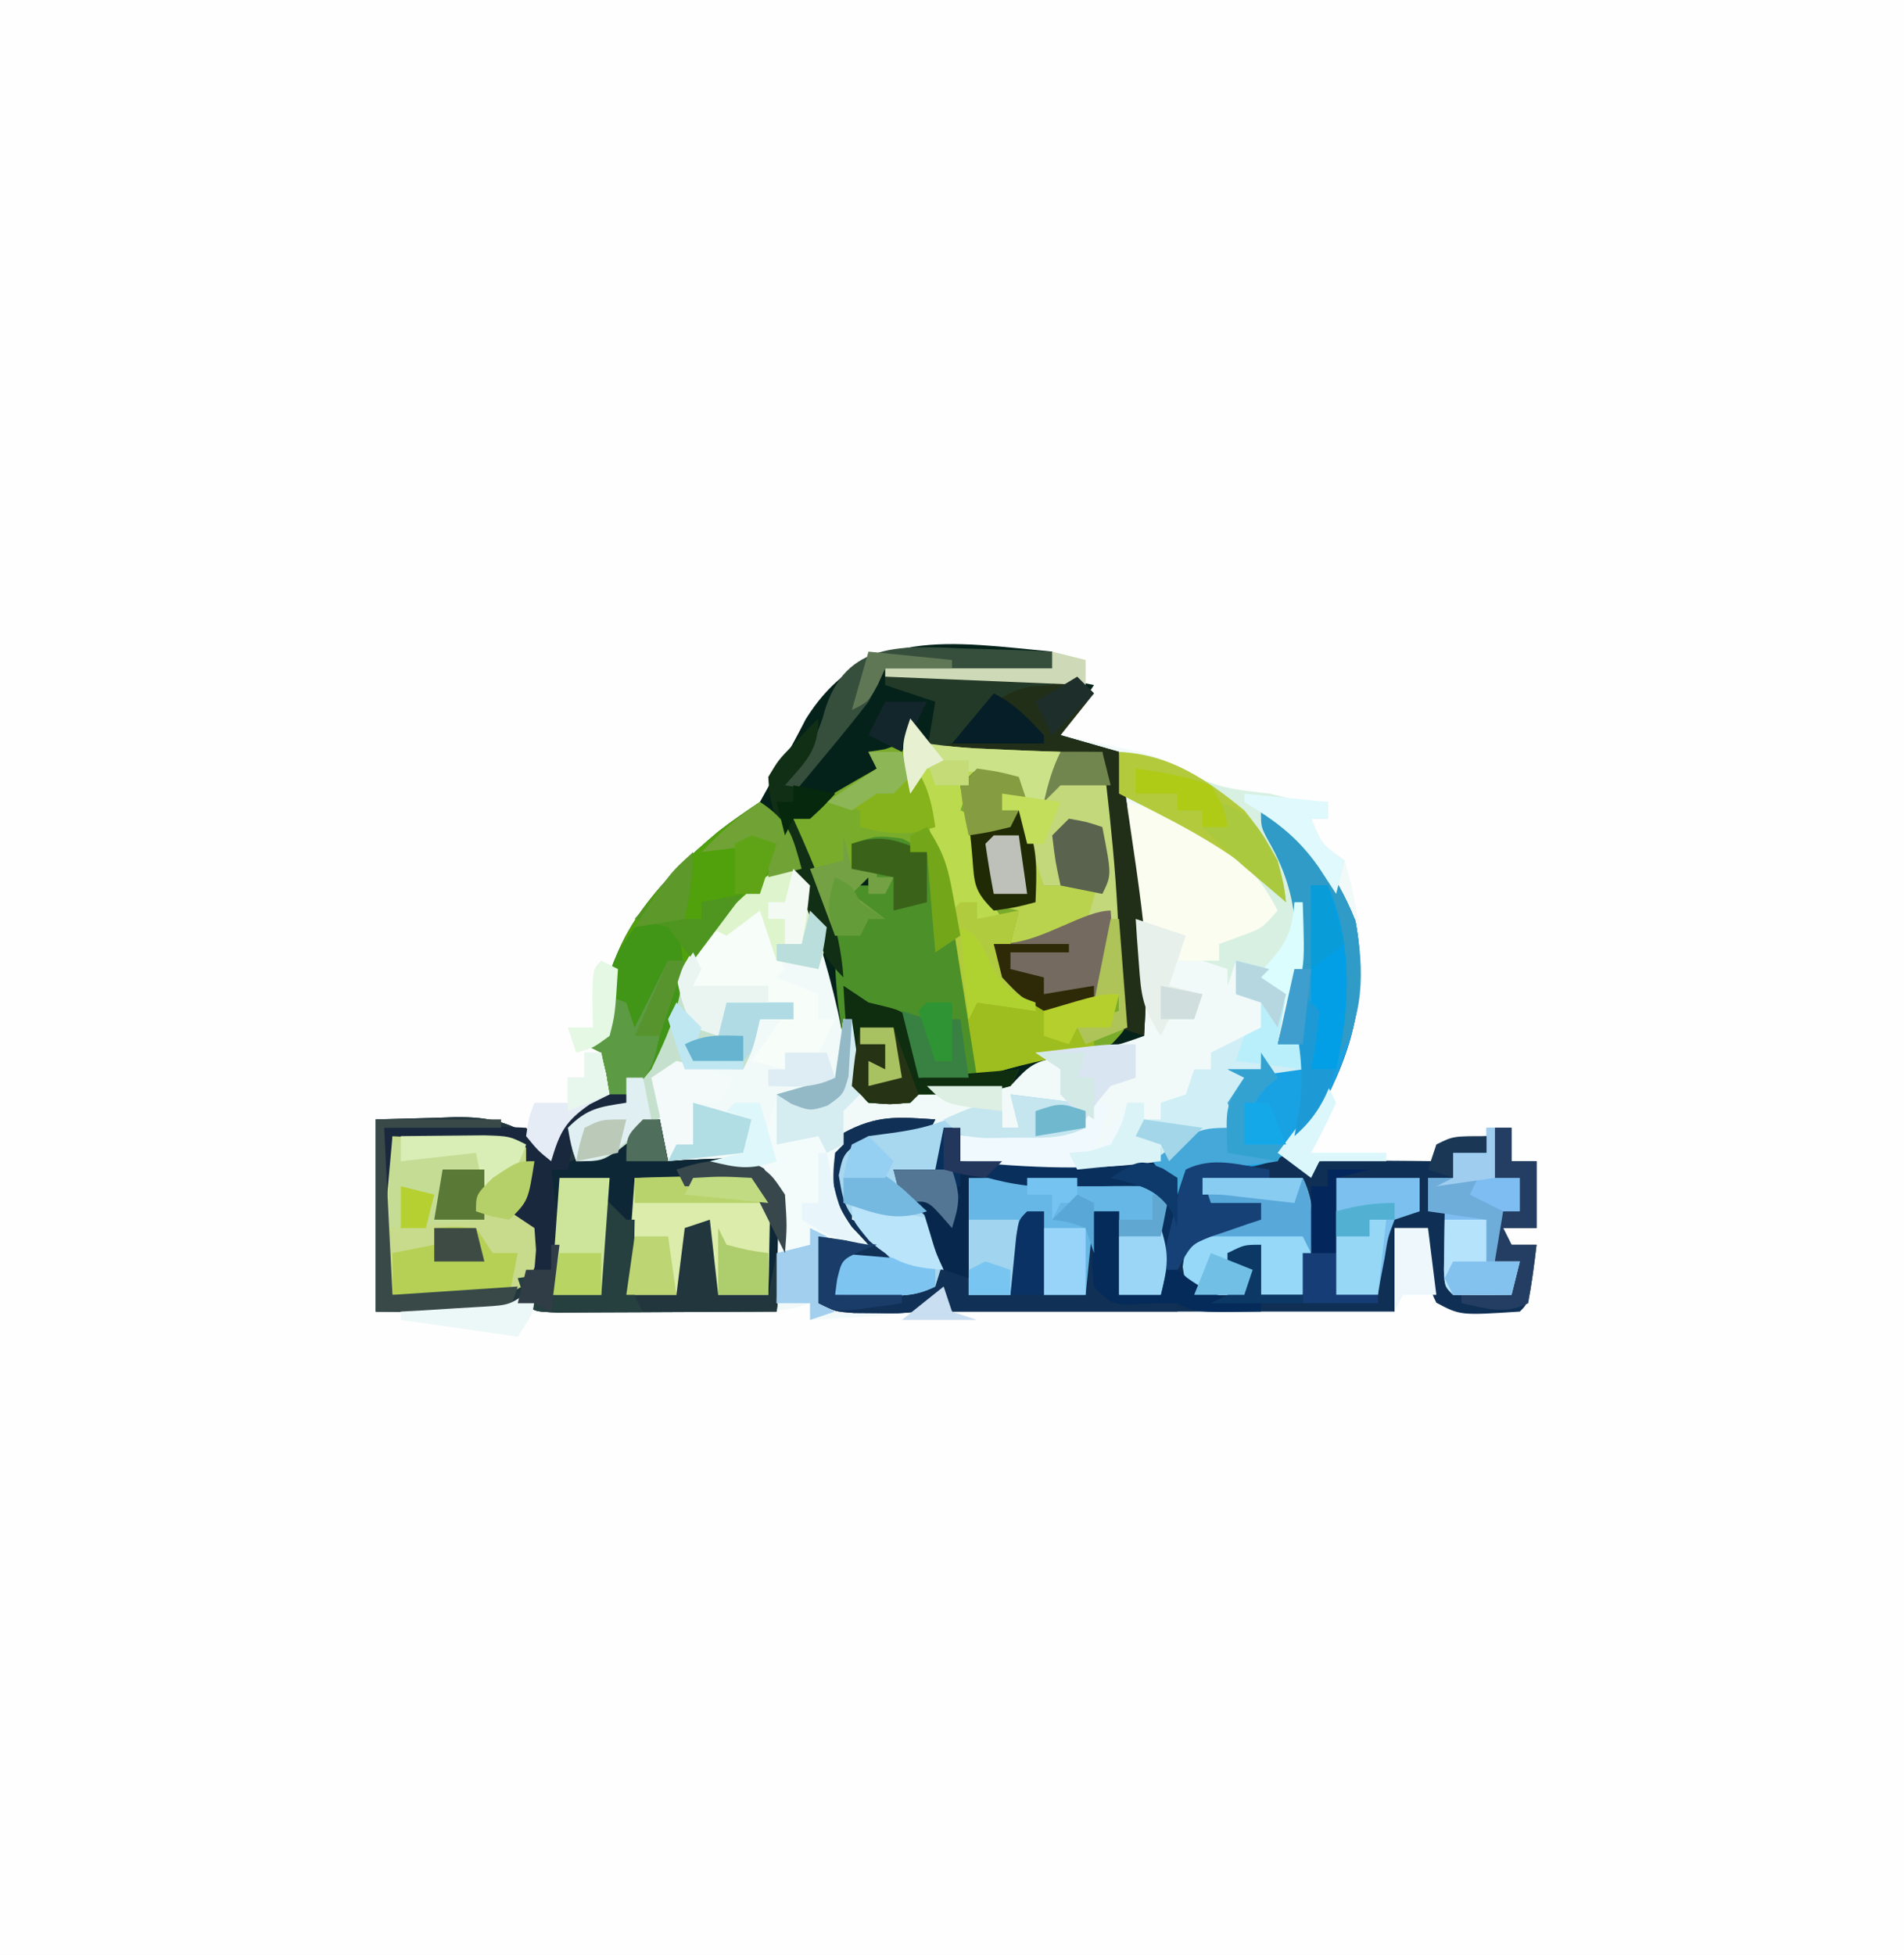<?xml version="1.0" encoding="UTF-8"?>
<svg version="1.1" xmlns="http://www.w3.org/2000/svg" width="228" height="234">
<path d="M0 0 C75.24 0 150.48 0 228 0 C228 77.22 228 154.44 228 234 C152.76 234 77.52 234 0 234 C0 156.78 0 79.56 0 0 Z " fill="#FEFEFE" transform="translate(0,0)"/>
<path d="M0 0 C0 0.99 0 1.98 0 3 C1.65 3.33 3.3 3.66 5 4 C3.68 5.98 2.36 7.96 1 10 C1.88 10.182 2.761 10.364 3.668 10.551 C4.829 10.802 5.991 11.054 7.188 11.312 C8.336 11.556 9.485 11.8 10.668 12.051 C13.909 12.974 16.165 14.23 19 16 C21.322 16.407 23.657 16.744 26 17 C27.333 17.333 28.667 17.667 30 18 C30.99 18 31.98 18 33 18 C33 18.66 33 19.32 33 20 C32.34 20 31.68 20 31 20 C32.309 23.122 32.309 23.122 35 25 C38.007 34.689 37.523 43.921 33.121 53.016 C31.67 55.584 29.975 57.813 28 60 C29.485 60.99 29.485 60.99 31 62 C31.33 61.67 31.66 61.34 32 61 C34.353 60.927 36.708 60.916 39.062 60.938 C40.998 60.951 40.998 60.951 42.973 60.965 C43.972 60.976 44.971 60.988 46 61 C46 60.34 46 59.68 46 59 C48.97 58.505 48.97 58.505 52 58 C52 58.66 52 59.32 52 60 C50.68 60 49.36 60 48 60 C48 60.99 48 61.98 48 63 C47.01 63 46.02 63 45 63 C45 64.32 45 65.64 45 67 C45.66 67 46.32 67 47 67 C47.33 69.97 47.66 72.94 48 76 C50.31 76.33 52.62 76.66 55 77 C55.33 75.68 55.66 74.36 56 73 C55.01 73 54.02 73 53 73 C53 71.02 53 69.04 53 67 C53.99 67 54.98 67 56 67 C56 65.68 56 64.36 56 63 C55.01 63 54.02 63 53 63 C53 61.02 53 59.04 53 57 C53.66 57 54.32 57 55 57 C55 58.32 55 59.64 55 61 C55.99 61 56.98 61 58 61 C58 63.64 58 66.28 58 69 C56.68 69 55.36 69 54 69 C54.33 69.66 54.66 70.32 55 71 C55.99 71 56.98 71 58 71 C57.125 77.875 57.125 77.875 56 79 C48.866 79.46 48.866 79.46 46 77.938 C44.473 74.979 44.815 72.263 45 69 C43.68 69 42.36 69 41 69 C41 72.3 41 75.6 41 79 C23.333 79 5.667 79 -12 79 C-12.33 78.34 -12.66 77.68 -13 77 C-13.99 77.66 -14.98 78.32 -16 79 C-19.137 79.414 -19.137 79.414 -22.688 79.625 C-23.867 79.7 -25.046 79.775 -26.262 79.852 C-27.165 79.901 -28.069 79.95 -29 80 C-29 79.34 -29 78.68 -29 78 C-29.783 78.243 -29.783 78.243 -30.581 78.492 C-33.66 79.139 -36.552 79.13 -39.699 79.133 C-41.636 79.135 -41.636 79.135 -43.611 79.137 C-44.28 79.135 -44.948 79.133 -45.637 79.13 C-47.691 79.125 -49.745 79.13 -51.799 79.137 C-53.73 79.135 -53.73 79.135 -55.699 79.133 C-57.476 79.131 -57.476 79.131 -59.288 79.129 C-62 79 -62 79 -63 78 C-63.99 78.495 -63.99 78.495 -65 79 C-67.72 79.072 -70.407 79.093 -73.125 79.062 C-75.724 79.042 -78.323 79.021 -81 79 C-81 71.41 -81 63.82 -81 56 C-77.442 55.907 -77.442 55.907 -73.812 55.812 C-72.706 55.772 -72.706 55.772 -71.577 55.73 C-67.164 55.674 -64.541 56.38 -61 59 C-60.237 58.01 -59.474 57.02 -58.688 56 C-57.387 54.312 -57.387 54.312 -56 53 C-55.01 53 -54.02 53 -53 53 C-53.344 50.527 -53.344 50.527 -54 48 C-54.66 47.67 -55.32 47.34 -56 47 C-55.01 46.505 -55.01 46.505 -54 46 C-53.917 44.866 -53.835 43.731 -53.75 42.562 C-52.782 33.546 -46.708 27.205 -40.051 21.594 C-38.419 20.326 -36.719 19.146 -35 18 C-34.464 17.031 -33.928 16.061 -33.375 15.062 C-33.019 14.454 -32.663 13.846 -32.297 13.219 C-31.316 11.541 -30.4 9.825 -29.516 8.094 C-22.492 -3.167 -11.846 -1.102 0 0 Z " fill="#F1FAF9" transform="translate(126,78)"/>
<path d="M0 0 C0 0.99 0 1.98 0 3 C1.65 3.33 3.3 3.66 5 4 C3.68 5.98 2.36 7.96 1 10 C3.31 10.66 5.62 11.32 8 12 C11.582 35.789 11.582 35.789 11 46 C7.711 47.203 4.804 48.023 1.312 48.438 C-2.247 49.042 -2.702 49.493 -5 52 C-8.689 53.097 -12.178 53 -16 53 C-16.33 53.33 -16.66 53.66 -17 54 C-19.438 54.188 -19.438 54.188 -22 54 C-24.418 51.582 -24.398 50.515 -24.875 47.188 C-25.81 41.486 -27.408 36.139 -29.195 30.652 C-30 28 -30 28 -30 26 C-38.134 30.648 -43.619 36.14 -46.754 45.172 C-47.176 46.78 -47.589 48.39 -48 50 C-48.99 50.495 -48.99 50.495 -50 51 C-50 52.32 -50 53.64 -50 55 C-52.31 55.66 -54.62 56.32 -57 57 C-57 58.32 -57 59.64 -57 61 C-56.093 60.546 -55.185 60.093 -54.25 59.625 C-51.833 58.417 -49.417 57.208 -47 56 C-46.505 58.475 -46.505 58.475 -46 61 C-45.325 60.954 -44.649 60.907 -43.953 60.859 C-42.615 60.805 -42.615 60.805 -41.25 60.75 C-40.368 60.704 -39.487 60.657 -38.578 60.609 C-35.083 61.139 -34.112 62.187 -32 65 C-31.828 68.453 -31.828 68.453 -32.25 72.25 C-32.379 73.513 -32.508 74.777 -32.641 76.078 C-32.759 77.042 -32.878 78.007 -33 79 C-37.112 79.025 -41.223 79.043 -45.335 79.055 C-46.735 79.06 -48.135 79.067 -49.534 79.075 C-51.542 79.088 -53.551 79.093 -55.559 79.098 C-56.768 79.103 -57.978 79.108 -59.224 79.114 C-62 79 -62 79 -63 78 C-63.99 78.495 -63.99 78.495 -65 79 C-67.72 79.072 -70.407 79.093 -73.125 79.062 C-75.724 79.042 -78.323 79.021 -81 79 C-81 71.41 -81 63.82 -81 56 C-77.442 55.907 -77.442 55.907 -73.812 55.812 C-72.706 55.772 -72.706 55.772 -71.577 55.73 C-67.164 55.674 -64.541 56.38 -61 59 C-60.237 58.01 -59.474 57.02 -58.688 56 C-57.387 54.312 -57.387 54.312 -56 53 C-55.01 53 -54.02 53 -53 53 C-53.344 50.527 -53.344 50.527 -54 48 C-54.66 47.67 -55.32 47.34 -56 47 C-55.01 46.505 -55.01 46.505 -54 46 C-53.917 44.866 -53.835 43.731 -53.75 42.562 C-52.782 33.546 -46.708 27.205 -40.051 21.594 C-38.419 20.326 -36.719 19.146 -35 18 C-34.464 17.031 -33.928 16.061 -33.375 15.062 C-33.019 14.454 -32.663 13.846 -32.297 13.219 C-31.316 11.541 -30.4 9.825 -29.516 8.094 C-22.492 -3.167 -11.846 -1.102 0 0 Z " fill="#05221A" transform="translate(126,78)"/>
<path d="M0 0 C5.785 3.419 8.744 6.891 11.312 13.25 C12.831 21.532 11.112 28.722 7 36 C4.75 39.062 4.75 39.062 3 41 C3.99 41.66 4.98 42.32 6 43 C6.33 42.67 6.66 42.34 7 42 C9.353 41.927 11.708 41.916 14.062 41.938 C15.998 41.951 15.998 41.951 17.973 41.965 C18.972 41.976 19.971 41.988 21 42 C21 41.34 21 40.68 21 40 C22.98 39.67 24.96 39.34 27 39 C27 39.66 27 40.32 27 41 C25.68 41 24.36 41 23 41 C23 41.99 23 42.98 23 44 C22.01 44 21.02 44 20 44 C20 45.32 20 46.64 20 48 C20.66 48 21.32 48 22 48 C22.495 52.455 22.495 52.455 23 57 C25.31 57.33 27.62 57.66 30 58 C30.33 56.68 30.66 55.36 31 54 C30.01 54 29.02 54 28 54 C28 52.02 28 50.04 28 48 C28.99 48 29.98 48 31 48 C31 46.68 31 45.36 31 44 C30.01 44 29.02 44 28 44 C28 42.02 28 40.04 28 38 C28.66 38 29.32 38 30 38 C30 39.32 30 40.64 30 42 C30.99 42 31.98 42 33 42 C33 44.64 33 47.28 33 50 C31.68 50 30.36 50 29 50 C29.33 50.66 29.66 51.32 30 52 C30.99 52 31.98 52 33 52 C32.125 58.875 32.125 58.875 31 60 C23.866 60.46 23.866 60.46 21 58.938 C19.473 55.979 19.815 53.263 20 50 C18.68 50 17.36 50 16 50 C16 53.3 16 56.6 16 60 C-1.667 60 -19.333 60 -37 60 C-37.33 59.34 -37.66 58.68 -38 58 C-38.99 58.66 -39.98 59.32 -41 60 C-43.41 60.23 -43.41 60.23 -46.062 60.188 C-46.94 60.181 -47.818 60.175 -48.723 60.168 C-51 60 -51 60 -53 59 C-53 56.36 -53 53.72 -53 51 C-51.35 51 -49.7 51 -48 51 C-48.66 50.464 -49.32 49.928 -50 49.375 C-52 47 -52 47 -52.562 44 C-52 41 -52 41 -50 38.625 C-46.002 36.46 -43.499 36.695 -39 37 C-39.33 37.66 -39.66 38.32 -40 39 C-42.066 39.633 -42.066 39.633 -44.562 40.125 C-45.802 40.376 -45.802 40.376 -47.066 40.633 C-47.704 40.754 -48.343 40.875 -49 41 C-49 43.64 -49 46.28 -49 49 C-48.361 49.268 -47.721 49.536 -47.062 49.812 C-45 51 -45 51 -44 54 C-45.98 54 -47.96 54 -50 54 C-50.33 55.32 -50.66 56.64 -51 58 C-45.06 57.505 -45.06 57.505 -39 57 C-38.319 51.12 -38.319 51.12 -41.5 48.312 C-42.325 47.549 -43.15 46.786 -44 46 C-44 45.01 -44 44.02 -44 43 C-42.35 43 -40.7 43 -39 43 C-38.67 41.35 -38.34 39.7 -38 38 C-37.34 38 -36.68 38 -36 38 C-36 39.32 -36 40.64 -36 42 C-33.333 42.027 -30.667 42.047 -28 42.062 C-26.884 42.075 -26.884 42.075 -25.746 42.088 C-15.702 42.301 -15.702 42.301 -7 38 C-5.68 38 -4.36 38 -3 38 C-3.33 37.01 -3.66 36.02 -4 35 C-3.34 34.01 -2.68 33.02 -2 32 C-2.66 31.67 -3.32 31.34 -4 31 C-2.68 31 -1.36 31 0 31 C0.33 30.34 0.66 29.68 1 29 C1 29.66 1 30.32 1 31 C2.32 31 3.64 31 5 31 C5 30.01 5 29.02 5 28 C4.01 28 3.02 28 2 28 C2.144 27.455 2.289 26.909 2.438 26.348 C4.512 17.921 5.362 11.341 0.875 3.629 C0 2 0 2 0 0 Z " fill="#0F2F54" transform="translate(151,97)"/>
<path d="M0 0 C0.722 0.124 1.444 0.247 2.188 0.375 C2.518 1.035 2.848 1.695 3.188 2.375 C0.877 3.035 -1.433 3.695 -3.812 4.375 C-3.812 5.695 -3.812 7.015 -3.812 8.375 C-2.905 7.921 -1.998 7.468 -1.062 7 C1.354 5.792 3.771 4.583 6.188 3.375 C6.683 5.85 6.683 5.85 7.188 8.375 C7.863 8.329 8.538 8.282 9.234 8.234 C10.126 8.198 11.018 8.162 11.938 8.125 C12.819 8.079 13.701 8.032 14.609 7.984 C18.105 8.514 19.076 9.562 21.188 12.375 C21.359 15.828 21.359 15.828 20.938 19.625 C20.809 20.888 20.68 22.152 20.547 23.453 C20.428 24.417 20.31 25.382 20.188 26.375 C16.076 26.4 11.964 26.418 7.852 26.43 C6.453 26.435 5.053 26.442 3.653 26.45 C1.645 26.463 -0.363 26.468 -2.371 26.473 C-3.581 26.478 -4.791 26.483 -6.037 26.489 C-8.812 26.375 -8.812 26.375 -9.812 25.375 C-10.473 25.705 -11.133 26.035 -11.812 26.375 C-14.532 26.447 -17.219 26.468 -19.938 26.438 C-22.536 26.417 -25.135 26.396 -27.812 26.375 C-27.812 18.785 -27.812 11.195 -27.812 3.375 C-24.255 3.282 -24.255 3.282 -20.625 3.188 C-19.519 3.147 -19.519 3.147 -18.39 3.105 C-13.977 3.049 -11.354 3.755 -7.812 6.375 C-7.091 5.385 -6.369 4.395 -5.625 3.375 C-3.203 0.427 -3.203 0.427 0 0 Z " fill="#22363E" transform="translate(72.812,130.625)"/>
<path d="M0 0 C0.66 0.99 1.32 1.98 2 3 C4.219 3.508 4.219 3.508 6.789 3.512 C7.73 3.547 8.671 3.583 9.641 3.619 C10.625 3.642 11.61 3.664 12.625 3.688 C14.114 3.739 14.114 3.739 15.633 3.791 C18.088 3.874 20.544 3.943 23 4 C23.322 5.414 23.642 6.828 23.961 8.242 C24.228 9.423 24.228 9.423 24.501 10.628 C25.839 16.992 26.15 23.385 26.312 29.875 C26.369 31.789 26.369 31.789 26.426 33.742 C26 37 26 37 24.188 38.91 C21.181 40.408 18.326 40.605 15 41 C12.69 41.66 10.38 42.32 8 43 C6.515 34.585 6.515 34.585 5 26 C4.34 26.66 3.68 27.32 3 28 C2.67 24.04 2.34 20.08 2 16 C-0.97 15.67 -3.94 15.34 -7 15 C-7 15.99 -7 16.98 -7 18 C-6.34 18 -5.68 18 -5 18 C-4.67 17.34 -4.34 16.68 -4 16 C-4 16.99 -4 17.98 -4 19 C-3.34 19 -2.68 19 -2 19 C-2.33 19.66 -2.66 20.32 -3 21 C-3.66 21 -4.32 21 -5 21 C-5 20.34 -5 19.68 -5 19 C-5.66 19.66 -6.32 20.32 -7 21 C-5.68 21.99 -4.36 22.98 -3 24 C-3.66 24 -4.32 24 -5 24 C-5.33 24.66 -5.66 25.32 -6 26 C-6.99 26 -7.98 26 -9 26 C-9.838 24.044 -10.67 22.085 -11.5 20.125 C-12.196 18.489 -12.196 18.489 -12.906 16.82 C-14 14 -14 14 -14 12 C-11.812 10.492 -11.812 10.492 -9 8.875 C-8.072 8.336 -7.144 7.797 -6.188 7.242 C-5.466 6.832 -4.744 6.422 -4 6 C-4.33 5.34 -4.66 4.68 -5 4 C-4.041 3.845 -4.041 3.845 -3.062 3.688 C-2.382 3.461 -1.701 3.234 -1 3 C-0.67 2.01 -0.34 1.02 0 0 Z " fill="#79AC2B" transform="translate(109,86)"/>
<path d="M0 0 C-0.33 0.66 -0.66 1.32 -1 2 C-3.066 2.633 -3.066 2.633 -5.562 3.125 C-6.802 3.376 -6.802 3.376 -8.066 3.633 C-8.704 3.754 -9.343 3.875 -10 4 C-10 6.64 -10 9.28 -10 12 C-9.361 12.268 -8.721 12.536 -8.062 12.812 C-6 14 -6 14 -5 17 C-6.98 17 -8.96 17 -11 17 C-11.33 18.32 -11.66 19.64 -12 21 C-8.04 20.67 -4.08 20.34 0 20 C0.681 14.12 0.681 14.12 -2.5 11.312 C-3.325 10.549 -4.15 9.786 -5 9 C-5 8.01 -5 7.02 -5 6 C-3.35 6 -1.7 6 0 6 C0.33 4.35 0.66 2.7 1 1 C1.66 1 2.32 1 3 1 C3 2.32 3 3.64 3 5 C3.681 4.99 4.362 4.979 5.064 4.968 C8.147 4.927 11.229 4.901 14.312 4.875 C15.384 4.858 16.456 4.841 17.561 4.824 C18.589 4.818 19.617 4.811 20.676 4.805 C21.624 4.794 22.572 4.784 23.548 4.773 C26 5 26 5 29 7 C29.99 6.34 30.98 5.68 32 5 C34.74 5.031 37.284 5.555 40 6 C40 6.33 40 6.66 40 7 C37.36 7 34.72 7 32 7 C32.495 8.485 32.495 8.485 33 10 C34.98 10 36.96 10 39 10 C39 10.66 39 11.32 39 12 C38.446 12.182 37.891 12.364 37.32 12.551 C36.596 12.802 35.871 13.054 35.125 13.312 C34.406 13.556 33.686 13.8 32.945 14.051 C30.66 14.963 30.66 14.963 29 18 C28.34 18 27.68 18 27 18 C27.012 17.362 27.023 16.724 27.035 16.066 C27.044 15.24 27.053 14.414 27.062 13.562 C27.074 12.739 27.086 11.915 27.098 11.066 C27.233 9.008 27.233 9.008 26 8 C24 7.957 22 7.96 20 8 C14.653 8 9.328 7.422 4 7 C4 11.62 4 16.24 4 21 C5.65 21 7.3 21 9 21 C9.33 18.03 9.66 15.06 10 12 C10.99 11.67 11.98 11.34 13 11 C13 14.3 13 17.6 13 21 C14.65 21 16.3 21 18 21 C18 19.35 18 17.7 18 16 C18.309 16.639 18.619 17.279 18.938 17.938 C19.835 19.936 19.835 19.936 21 21 C22.347 21.231 23.704 21.412 25.062 21.562 C26.362 21.707 27.661 21.851 29 22 C29 22.33 29 22.66 29 23 C20.09 23 11.18 23 2 23 C1.67 22.34 1.34 21.68 1 21 C0.01 21.66 -0.98 22.32 -2 23 C-4.41 23.23 -4.41 23.23 -7.062 23.188 C-7.94 23.181 -8.818 23.175 -9.723 23.168 C-12 23 -12 23 -14 22 C-14 19.36 -14 16.72 -14 14 C-12.35 14 -10.7 14 -9 14 C-9.66 13.464 -10.32 12.928 -11 12.375 C-13 10 -13 10 -13.562 7 C-13 4 -13 4 -11 1.625 C-7.002 -0.54 -4.499 -0.305 0 0 Z " fill="#103056" transform="translate(112,134)"/>
<path d="M0 0 C2.938 1.625 2.938 1.625 3.699 3.73 C4.022 5.354 4.295 6.988 4.516 8.629 C4.655 9.288 4.794 9.946 4.938 10.625 C5.598 10.955 6.258 11.285 6.938 11.625 C7.57 14.172 7.57 14.172 8.062 17.375 C8.23 18.422 8.398 19.468 8.57 20.547 C8.896 23.281 9.009 25.876 8.938 28.625 C10.588 28.295 12.238 27.965 13.938 27.625 C13.607 28.285 13.277 28.945 12.938 29.625 C9.242 30.681 5.754 30.625 1.938 30.625 C1.607 30.955 1.278 31.285 0.938 31.625 C-1.5 31.812 -1.5 31.812 -4.062 31.625 C-6.73 28.957 -6.659 27.019 -7.188 23.312 C-7.355 22.182 -7.523 21.051 -7.695 19.887 C-8.01 17.091 -8.136 14.433 -8.062 11.625 C-6.742 10.965 -5.423 10.305 -4.062 9.625 C-5.053 8.305 -6.043 6.985 -7.062 5.625 C-5.742 5.625 -4.423 5.625 -3.062 5.625 C-3.062 5.295 -3.062 4.965 -3.062 4.625 C-4.053 4.295 -5.043 3.965 -6.062 3.625 C-6.062 2.635 -6.062 1.645 -6.062 0.625 C-3.062 -0.375 -3.062 -0.375 0 0 Z " fill="#4C902A" transform="translate(108.062,100.375)"/>
<path d="M0 0 C0.66 0 1.32 0 2 0 C2.33 1.65 2.66 3.3 3 5 C3.675 4.954 4.351 4.907 5.047 4.859 C12.273 4.567 12.273 4.567 15.625 6.562 C17.464 9.822 17.283 12.321 17 16 C16.67 16 16.34 16 16 16 C15.67 17.65 15.34 19.3 15 21 C13.02 21 11.04 21 9 21 C8.67 18.03 8.34 15.06 8 12 C7.01 12.33 6.02 12.66 5 13 C4.67 15.64 4.34 18.28 4 21 C2.02 21 0.04 21 -2 21 C-1.959 19.886 -1.917 18.773 -1.875 17.625 C-1.589 13.956 -1.589 13.956 -4 12 C-4.33 14.97 -4.66 17.94 -5 21 C-6.98 21 -8.96 21 -11 21 C-11 16.05 -11 11.1 -11 6 C-8.721 5.023 -6.443 4.047 -4.164 3.07 C-1.862 2.076 -1.862 2.076 0 0 Z " fill="#0E2736" transform="translate(77,134)"/>
<path d="M0 0 C2.27 -0.081 4.541 -0.139 6.812 -0.188 C8.077 -0.222 9.342 -0.257 10.645 -0.293 C14 0 14 0 15.969 1.352 C17 3 17 3 16.688 5.562 C16.461 6.367 16.234 7.171 16 8 C16 8.66 16 9.32 16 10 C16.66 9.34 17.32 8.68 18 8 C17.396 15.366 17.396 15.366 15.906 17.75 C12.943 19.693 10.3 19.283 6.812 19.188 C4.904 19.147 4.904 19.147 2.957 19.105 C1.981 19.071 1.005 19.036 0 19 C-0.955 12.422 -0.893 6.582 0 0 Z " fill="#C8DA8C" transform="translate(47,136)"/>
<path d="M0 0 C5.785 3.419 8.744 6.891 11.312 13.25 C12.838 21.568 11.088 28.688 7 36 C6.674 36.614 6.348 37.227 6.012 37.859 C4.17 40.672 2.494 41.895 -0.766 42.586 C-3.523 42.848 -6.231 42.99 -9 43 C-9.33 43.99 -9.66 44.98 -10 46 C-10.99 44.68 -11.98 43.36 -13 42 C-7.5 38 -7.5 38 -3 38 C-3.495 36.515 -3.495 36.515 -4 35 C-3.34 34.01 -2.68 33.02 -2 32 C-2.66 31.67 -3.32 31.34 -4 31 C-2.68 31 -1.36 31 0 31 C0.33 30.34 0.66 29.68 1 29 C1 29.66 1 30.32 1 31 C2.32 31 3.64 31 5 31 C5 30.01 5 29.02 5 28 C4.01 28 3.02 28 2 28 C2.144 27.455 2.289 26.909 2.438 26.348 C4.512 17.921 5.362 11.341 0.875 3.629 C0 2 0 2 0 0 Z " fill="#18A1E3" transform="translate(151,97)"/>
<path d="M0 0 C2.625 0.375 2.625 0.375 5 1 C5.33 1.99 5.66 2.98 6 4 C5.67 4.33 5.34 4.66 5 5 C5.495 5.928 5.99 6.856 6.5 7.812 C8 11 8 11 8 14 C8.66 14 9.32 14 10 14 C9.794 13.051 9.588 12.102 9.375 11.125 C9.251 10.094 9.127 9.062 9 8 C9.66 7.34 10.32 6.68 11 6 C13.125 6.375 13.125 6.375 15 7 C16.026 11.411 16.037 13.926 14 18 C14.66 17.67 15.32 17.34 16 17 C16.483 24.239 16.483 24.239 14.375 27.562 C12 29 12 29 9 29.062 C5.328 27.762 4.064 26.255 2 23 C2 22.34 2 21.68 2 21 C2.66 21 3.32 21 4 21 C4.33 19.68 4.66 18.36 5 17 C4.361 16.856 3.721 16.711 3.062 16.562 C1 16 1 16 0 15 C-0.209 13.568 -0.368 12.129 -0.5 10.688 C-0.722 8.286 -0.956 6.144 -1.656 3.832 C-1.77 3.227 -1.883 2.623 -2 2 C-1.34 1.34 -0.68 0.68 0 0 Z " fill="#BAD34F" transform="translate(117,92)"/>
<path d="M0 0 C0.66 0.99 1.32 1.98 2 3 C4.219 3.508 4.219 3.508 6.789 3.512 C7.73 3.547 8.671 3.583 9.641 3.619 C10.625 3.642 11.61 3.664 12.625 3.688 C14.114 3.739 14.114 3.739 15.633 3.791 C18.088 3.874 20.544 3.943 23 4 C23.322 5.414 23.642 6.828 23.961 8.242 C24.139 9.03 24.318 9.817 24.501 10.628 C26.335 19.353 26.105 28.129 26 37 C24.35 37.66 22.7 38.32 21 39 C20.67 38.34 20.34 37.68 20 37 C21.65 36.34 23.3 35.68 25 35 C25 34.34 25 33.68 25 33 C23.515 33.495 23.515 33.495 22 34 C22.33 33.01 22.66 32.02 23 31 C23.04 28.667 23.044 26.333 23 24 C22.34 24.33 21.68 24.66 21 25 C21.144 24.464 21.289 23.927 21.438 23.375 C22.983 18.098 22.983 18.098 22 13 C20.68 13.33 19.36 13.66 18 14 C18 15.98 18 17.96 18 20 C17.34 20 16.68 20 16 20 C15.01 17.03 14.02 14.06 13 11 C12.34 11 11.68 11 11 11 C11.33 10.34 11.66 9.68 12 9 C12.66 9.33 13.32 9.66 14 10 C12.772 8.354 12.772 8.354 11 7 C8.852 6.995 8.852 6.995 7 8 C6.67 8.99 6.34 9.98 6 11 C6.66 11.33 7.32 11.66 8 12 C8.344 13.961 8.344 13.961 8.5 16.375 C8.729 19.897 8.953 20.929 11 24 C10.01 24 9.02 24 8 24 C8 23.34 8 22.68 8 22 C7.01 22.33 6.02 22.66 5 23 C4.602 21.536 4.602 21.536 4.195 20.043 C3.839 18.758 3.482 17.473 3.125 16.188 C2.777 14.923 2.429 13.658 2.07 12.355 C1.143 8.916 1.143 8.916 -1 6 C-0.625 2.812 -0.625 2.812 0 0 Z " fill="#C3D77B" transform="translate(109,86)"/>
<path d="M0 0 C3.607 2.404 3.855 3.947 5 8 C3.917 8.619 3.917 8.619 2.812 9.25 C-4.71 13.931 -9.951 20.176 -12.188 28.938 C-12.989 31.957 -13.48 33.215 -16 35 C-16.66 35 -17.32 35 -18 35 C-18.124 34.196 -18.247 33.391 -18.375 32.562 C-18.581 31.717 -18.788 30.871 -19 30 C-19.66 29.67 -20.32 29.34 -21 29 C-20.34 28.67 -19.68 28.34 -19 28 C-18.918 26.866 -18.835 25.731 -18.75 24.562 C-17.782 15.546 -11.708 9.205 -5.051 3.594 C-3.419 2.326 -1.719 1.146 0 0 Z " fill="#50A10B" transform="translate(91,96)"/>
<path d="M0 0 C7.49 2.089 13.874 4.365 17.938 11.312 C18.288 12.199 18.639 13.086 19 14 C15.939 16.624 15.268 17 11 17 C11 17.66 11 18.32 11 19 C9.35 19 7.7 19 6 19 C5.67 19.99 5.34 20.98 5 22 C6.32 22.33 7.64 22.66 9 23 C8.67 23.99 8.34 24.98 8 26 C7.01 26 6.02 26 5 26 C4.67 26.66 4.34 27.32 4 28 C2.04 25.06 1.697 24.1 1.367 20.762 C1.242 19.531 1.242 19.531 1.113 18.275 C1.035 17.421 0.956 16.567 0.875 15.688 C0.745 14.424 0.745 14.424 0.613 13.135 C0.18 8.739 -0.101 4.423 0 0 Z " fill="#FBFDF0" transform="translate(135,96)"/>
<path d="M0 0 C5.333 0 10.667 0 16 0 C17.011 -0.041 18.021 -0.083 19.062 -0.125 C22 0 22 0 24 2 C24.236 6.169 23.983 9.944 23 14 C21.35 14 19.7 14 18 14 C18 10.7 18 7.4 18 4 C17.01 4 16.02 4 15 4 C14.67 7.3 14.34 10.6 14 14 C12.35 14 10.7 14 9 14 C9 10.7 9 7.4 9 4 C8.01 4.495 8.01 4.495 7 5 C6.313 7.118 6.313 7.118 5.875 9.562 C5.707 10.389 5.54 11.215 5.367 12.066 C5.246 12.704 5.125 13.343 5 14 C3.35 14 1.7 14 0 14 C0 9.38 0 4.76 0 0 Z " fill="#66B7E5" transform="translate(116,141)"/>
<path d="M0 0 C3.267 0.38 5.613 0.762 8.438 2.5 C11.625 4.366 14.353 4.602 18 5 C19.333 5.333 20.667 5.667 22 6 C22.99 6 23.98 6 25 6 C25 6.66 25 7.32 25 8 C24.34 8 23.68 8 23 8 C24.309 11.122 24.309 11.122 27 13 C26.67 14.32 26.34 15.64 26 17 C25.674 16.506 25.348 16.013 25.012 15.504 C24.575 14.863 24.138 14.223 23.688 13.562 C23.258 12.924 22.829 12.286 22.387 11.629 C20.997 9.711 20.997 9.711 18 9 C18.66 10.134 19.32 11.269 20 12.438 C22.258 16.945 22.805 21.021 22 26 C20.977 28.266 20.977 28.266 20 30 C18.35 29.34 16.7 28.68 15 28 C15.66 27.34 16.32 26.68 17 26 C16.01 25.67 15.02 25.34 14 25 C13.67 25.99 13.34 26.98 13 28 C13 27.34 13 26.68 13 26 C12.01 25.67 11.02 25.34 10 25 C10.66 25 11.32 25 12 25 C12 24.34 12 23.68 12 23 C12.784 22.711 13.568 22.422 14.375 22.125 C17.097 21.151 17.097 21.151 19 19 C16.932 15.026 15.082 13.065 11.188 10.875 C9.867 10.125 9.867 10.125 8.52 9.359 C5.705 7.841 2.89 6.369 0 5 C0 3.35 0 1.7 0 0 Z " fill="#D7F0E2" transform="translate(134,90)"/>
<path d="M0 0 C2.64 0.33 5.28 0.66 8 1 C8.33 1.99 8.66 2.98 9 4 C6.148 5.426 3.675 5.132 0.5 5.125 C-0.665 5.128 -1.831 5.13 -3.031 5.133 C-6 5 -6 5 -8 4 C-8 5.98 -8 7.96 -8 10 C-10.97 9.505 -10.97 9.505 -14 9 C-12.884 11.605 -11.997 13.003 -9.812 14.875 C-8 17 -8 17 -8.125 20.188 C-8.414 21.116 -8.703 22.044 -9 23 C-11.525 24.262 -13.312 24.099 -16.125 24.062 C-17.035 24.053 -17.945 24.044 -18.883 24.035 C-19.931 24.018 -19.931 24.018 -21 24 C-21 22.35 -21 20.7 -21 19 C-18.69 19.33 -16.38 19.66 -14 20 C-14.433 19.564 -14.866 19.129 -15.312 18.68 C-19.862 13.815 -19.862 13.815 -20.562 9.688 C-20 7 -20 7 -17 5 C-15.928 4.856 -14.855 4.711 -13.75 4.562 C-10.691 4.104 -8.899 3.626 -6.188 2.375 C-5.136 1.921 -4.084 1.468 -3 1 C-2.34 1.33 -1.68 1.66 -1 2 C-1 2.66 -1 3.32 -1 4 C-0.34 4 0.32 4 1 4 C0.67 2.68 0.34 1.36 0 0 Z " fill="#A8D7F0" transform="translate(121,131)"/>
<path d="M0 0 C0.33 0 0.66 0 1 0 C1.222 1.456 1.427 2.915 1.625 4.375 C1.741 5.187 1.857 5.999 1.977 6.836 C1.984 7.55 1.992 8.264 2 9 C1.34 9.66 0.68 10.32 0 11 C0 12.32 0 13.64 0 15 C-0.33 15.33 -0.66 15.66 -1 16 C-1.449 19.954 -1.309 21.556 1 24.875 C1.66 25.576 2.32 26.277 3 27 C1.02 26.67 -0.96 26.34 -3 26 C-3 28.64 -3 31.28 -3 34 C-2.34 34.33 -1.68 34.66 -1 35 C-2.485 35.495 -2.485 35.495 -4 36 C-4 35.34 -4 34.68 -4 34 C-5.32 34 -6.64 34 -8 34 C-7.977 33.108 -7.954 32.216 -7.93 31.297 C-7.903 29.541 -7.903 29.541 -7.875 27.75 C-7.852 26.59 -7.829 25.43 -7.805 24.234 C-7.993 21.124 -8.492 19.641 -10 17 C-9.688 15 -9.688 15 -9 13 C-8.814 12.258 -8.629 11.515 -8.438 10.75 C-8.293 10.172 -8.149 9.595 -8 9 C-5.69 8.34 -3.38 7.68 -1 7 C-0.67 4.69 -0.34 2.38 0 0 Z " fill="#F3FCFB" transform="translate(101,122)"/>
<path d="M0 0 C10.742 -0.195 10.742 -0.195 14 0 C16 2 16 2 16.195 4.82 C16.172 5.911 16.149 7.001 16.125 8.125 C16.107 9.221 16.089 10.316 16.07 11.445 C16.047 12.288 16.024 13.131 16 14 C14.02 14 12.04 14 10 14 C9.67 11.03 9.34 8.06 9 5 C8.01 5.33 7.02 5.66 6 6 C5.67 8.64 5.34 11.28 5 14 C3.02 14 1.04 14 -1 14 C-0.67 9.38 -0.34 4.76 0 0 Z " fill="#DBECAB" transform="translate(76,141)"/>
<path d="M0 0 C0.66 0 1.32 0 2 0 C2 0.66 2 1.32 2 2 C3.65 1.67 5.3 1.34 7 1 C6.67 2.32 6.34 3.64 6 5 C5.34 5 4.68 5 4 5 C6.465 9.619 6.465 9.619 10.938 11.938 C13.826 11.996 16.215 11.737 19 11 C18.67 12.32 18.34 13.64 18 15 C16.68 15 15.36 15 14 15 C14.66 15.33 15.32 15.66 16 16 C16 16.66 16 17.32 16 18 C14.484 18.186 14.484 18.186 12.938 18.375 C9.161 18.975 5.662 19.918 2 21 C1.47 17.689 0.953 14.376 0.438 11.062 C0.286 10.117 0.135 9.171 -0.021 8.197 C-0.16 7.298 -0.299 6.399 -0.441 5.473 C-0.572 4.64 -0.703 3.807 -0.838 2.949 C-0.892 2.306 -0.945 1.663 -1 1 C-0.67 0.67 -0.34 0.34 0 0 Z " fill="#9EBE1F" transform="translate(115,108)"/>
<path d="M0 0 C0.66 0 1.32 0 2 0 C2 1.32 2 2.64 2 4 C2.681 3.99 3.362 3.979 4.064 3.968 C7.147 3.927 10.229 3.901 13.312 3.875 C14.384 3.858 15.456 3.841 16.561 3.824 C17.589 3.818 18.617 3.811 19.676 3.805 C20.624 3.794 21.572 3.784 22.548 3.773 C25 4 25 4 28 6 C28.99 5.34 29.98 4.68 31 4 C33.74 4.031 36.284 4.555 39 5 C39 5.33 39 5.66 39 6 C36.36 6 33.72 6 31 6 C31.495 7.485 31.495 7.485 32 9 C33.98 9 35.96 9 38 9 C38 9.66 38 10.32 38 11 C37.446 11.182 36.891 11.364 36.32 11.551 C35.596 11.802 34.871 12.054 34.125 12.312 C33.406 12.556 32.686 12.8 31.945 13.051 C29.66 13.963 29.66 13.963 28 17 C27.34 17 26.68 17 26 17 C26.012 16.362 26.023 15.724 26.035 15.066 C26.044 14.24 26.053 13.414 26.062 12.562 C26.074 11.739 26.086 10.915 26.098 10.066 C26.233 8.008 26.233 8.008 25 7 C23 6.957 21 6.96 19 7 C18.01 7 17.02 7 16 7 C14.928 7.041 13.855 7.082 12.75 7.125 C8.73 6.991 5.796 6.24 2 5 C2 7.31 2 9.62 2 12 C1.402 11.505 0.804 11.01 0.188 10.5 C-1.97 8.717 -1.97 8.717 -5 9 C-5.33 7.68 -5.66 6.36 -6 5 C-4.35 5 -2.7 5 -1 5 C-0.67 3.35 -0.34 1.7 0 0 Z " fill="#092F5C" transform="translate(113,135)"/>
<path d="M0 0 C3.96 0 7.92 0 12 0 C14.14 4.28 13.093 9.49 12 14 C10.35 14 8.7 14 7 14 C7 12.02 7 10.04 7 8 C5.68 8.33 4.36 8.66 3 9 C3 9.66 3 10.32 3 11 C3.99 11 4.98 11 6 11 C5.67 11.99 5.34 12.98 5 14 C3 14.043 1 14.041 -1 14 C-2 13 -2 13 -2.375 10.625 C-2 8 -2 8 0.25 6.188 C3 5 3 5 7 5 C7 4.34 7 3.68 7 3 C4.69 3.33 2.38 3.66 0 4 C0 2.68 0 1.36 0 0 Z " fill="#95D8F7" transform="translate(144,141)"/>
<path d="M0 0 C-1.32 1.65 -2.64 3.3 -4 5 C-1.69 5.66 0.62 6.32 3 7 C6.582 30.789 6.582 30.789 6 41 C4.515 40.505 4.515 40.505 3 40 C3.023 39.126 3.046 38.252 3.07 37.352 C3.221 27.064 2.267 17.217 1 7 C-5.6 7 -12.2 7 -19 7 C-17.35 5.68 -15.7 4.36 -14 3 C-13.588 2.278 -13.175 1.556 -12.75 0.812 C-10.19 -1.839 -7.624 -1.754 -4.059 -2.117 C-2 -2 -2 -2 0 0 Z " fill="#212F19" transform="translate(131,83)"/>
<path d="M0 0 C0.99 2.31 1.98 4.62 3 7 C2.67 7.33 2.34 7.66 2 8 C4.475 8.99 4.475 8.99 7 10 C7 10.99 7 11.98 7 13 C7.66 13 8.32 13 9 13 C8.34 14.32 7.68 15.64 7 17 C5.68 17 4.36 17 3 17 C3 17.66 3 18.32 3 19 C1.68 18.67 0.36 18.34 -1 18 C0.65 15.69 2.3 13.38 4 11 C1.36 11 -1.28 11 -4 11 C-4.33 12.32 -4.66 13.64 -5 15 C-8 14 -8 14 -9.438 11.25 C-10 8 -10 8 -8.375 5.312 C-2.919 0 -2.919 0 0 0 Z " fill="#F7FDF9" transform="translate(91,109)"/>
<path d="M0 0 C0.66 0 1.32 0 2 0 C2.289 0.639 2.578 1.279 2.875 1.938 C3.828 4.152 3.828 4.152 6 5 C6.33 3.68 6.66 2.36 7 1 C9.64 1 12.28 1 15 1 C15 1.66 15 2.32 15 3 C13.68 3 12.36 3 11 3 C10.783 3.928 10.783 3.928 10.562 4.875 C10 7 10 7 9 9 C7.014 8.967 5.029 8.935 3.043 8.902 C0.797 8.917 0.797 8.917 -2 10 C-1.34 11.32 -0.68 12.64 0 14 C-1.264 15.009 -2.536 16.007 -3.812 17 C-4.52 17.557 -5.228 18.114 -5.957 18.688 C-8 20 -8 20 -11 20 C-11.625 18.125 -11.625 18.125 -12 16 C-9.64 13.64 -8.221 13.509 -5 13 C-4.67 11.68 -4.34 10.36 -4 9 C-3.34 9 -2.68 9 -2 9 C-1.856 7.886 -1.711 6.772 -1.562 5.625 C-1 2 -1 2 0 0 Z " fill="#C5E1CD" transform="translate(80,119)"/>
<path d="M0 0 C0.66 0.99 1.32 1.98 2 3 C4.773 3.384 7.343 3.603 10.125 3.688 C10.879 3.722 11.633 3.756 12.41 3.791 C14.273 3.874 16.136 3.938 18 4 C17.34 5.98 16.68 7.96 16 10 C15.34 10 14.68 10 14 10 C13.546 9.484 13.092 8.969 12.625 8.438 C11.095 6.744 11.095 6.744 8.875 7.125 C8.256 7.414 7.638 7.702 7 8 C6.67 8.99 6.34 9.98 6 11 C6.66 11.33 7.32 11.66 8 12 C8.344 13.961 8.344 13.961 8.5 16.375 C8.729 19.897 8.953 20.929 11 24 C10.01 24 9.02 24 8 24 C8 23.34 8 22.68 8 22 C7.01 22.33 6.02 22.66 5 23 C4.602 21.536 4.602 21.536 4.195 20.043 C3.839 18.758 3.482 17.473 3.125 16.188 C2.777 14.923 2.429 13.658 2.07 12.355 C1.143 8.916 1.143 8.916 -1 6 C-0.625 2.812 -0.625 2.812 0 0 Z " fill="#BBDA4E" transform="translate(109,86)"/>
<path d="M0 0 C0.33 0 0.66 0 1 0 C1 1.98 1 3.96 1 6 C1.99 6 2.98 6 4 6 C4 7.32 4 8.64 4 10 C3.01 10 2.02 10 1 10 C1 11.98 1 13.96 1 16 C1.99 16 2.98 16 4 16 C3.67 17.32 3.34 18.64 3 20 C0.667 20.042 -1.667 20.041 -4 20 C-5 19 -5 19 -5.098 16.934 C-5.08 15.698 -5.08 15.698 -5.062 14.438 C-5.053 13.611 -5.044 12.785 -5.035 11.934 C-5.024 11.296 -5.012 10.657 -5 10 C-5.66 10 -6.32 10 -7 10 C-7 8.68 -7 7.36 -7 6 C-6.01 6 -5.02 6 -4 6 C-4 5.01 -4 4.02 -4 3 C-2.68 3 -1.36 3 0 3 C0 2.01 0 1.02 0 0 Z " fill="#7DBDF1" transform="translate(178,135)"/>
<path d="M0 0 C0.99 0.33 1.98 0.66 3 1 C4.986 7.124 2.687 12.442 0 18 C-1.516 19.832 -1.516 19.832 -3 21 C-3.66 21 -4.32 21 -5 21 C-5.124 20.196 -5.247 19.391 -5.375 18.562 C-5.581 17.717 -5.787 16.871 -6 16 C-6.66 15.67 -7.32 15.34 -8 15 C-7.34 14.67 -6.68 14.34 -6 14 C-5.77 12.026 -5.543 10.052 -5.344 8.074 C-4.872 5.226 -3.73 3.284 -2 1 C-1.34 0.67 -0.68 0.34 0 0 Z " fill="#419517" transform="translate(78,110)"/>
<path d="M0 0 C1.32 0.33 2.64 0.66 4 1 C3.67 1.33 3.34 1.66 3 2 C3.99 2.66 4.98 3.32 6 4 C5.67 5.98 5.34 7.96 5 10 C5.99 10 6.98 10 8 10 C8 10.99 8 11.98 8 13 C5.69 13.33 3.38 13.66 1 14 C0.979 14.928 0.959 15.856 0.938 16.812 C0.628 17.864 0.319 18.916 0 20 C-3.438 21.812 -3.438 21.812 -7 23 C-7.66 23.33 -8.32 23.66 -9 24 C-9 23.34 -9 22.68 -9 22 C-9.99 21.67 -10.98 21.34 -12 21 C-11.67 20.34 -11.34 19.68 -11 19 C-10.34 19 -9.68 19 -9 19 C-9 18.34 -9 17.68 -9 17 C-8.01 16.67 -7.02 16.34 -6 16 C-5.67 15.01 -5.34 14.02 -5 13 C-4.34 13 -3.68 13 -3 13 C-3 12.34 -3 11.68 -3 11 C-1.02 10.01 0.96 9.02 3 8 C3 7.01 3 6.02 3 5 C2.01 4.67 1.02 4.34 0 4 C0 2.68 0 1.36 0 0 Z " fill="#D0EEF6" transform="translate(148,115)"/>
<path d="M0 0 C1.485 0.99 1.485 0.99 3 2 C3.681 2.165 4.361 2.33 5.062 2.5 C7 3 7 3 9 5 C9 6.98 9 8.96 9 11 C14.94 10.505 14.94 10.505 21 10 C20.67 10.66 20.34 11.32 20 12 C16.304 13.056 12.817 13 9 13 C8.67 13.33 8.34 13.66 8 14 C5.562 14.188 5.562 14.188 3 14 C0.319 11.319 0.613 9.608 0.375 5.875 C0.3 4.779 0.225 3.684 0.148 2.555 C0.099 1.712 0.05 0.869 0 0 Z " fill="#0F2D0F" transform="translate(101,118)"/>
<path d="M0 0 C2.625 0.375 2.625 0.375 5 1 C5.33 1.99 5.66 2.98 6 4 C5.67 4.33 5.34 4.66 5 5 C5.33 5.516 5.66 6.031 6 6.562 C7.32 9.78 7.132 12.557 7 16 C4.625 16.625 4.625 16.625 2 17 C-0.367 14.633 -0.31 13.86 -0.562 10.625 C-0.758 8.236 -0.959 6.135 -1.652 3.836 C-1.767 3.23 -1.882 2.624 -2 2 C-1.34 1.34 -0.68 0.68 0 0 Z " fill="#202B05" transform="translate(117,92)"/>
<path d="M0 0 C6.11 0.313 10.386 3.228 15 7 C17.919 10.576 19.46 13.407 20 18 C19.113 17.154 18.226 16.309 17.312 15.438 C12.152 10.97 6.048 8.074 0 5 C0 3.35 0 1.7 0 0 Z " fill="#B2CA3C" transform="translate(134,90)"/>
<path d="M0 0 C0.722 0.124 1.444 0.247 2.188 0.375 C2.518 1.035 2.848 1.695 3.188 2.375 C0.877 3.035 -1.433 3.695 -3.812 4.375 C-4.143 6.025 -4.473 7.675 -4.812 9.375 C-5.473 9.375 -6.133 9.375 -6.812 9.375 C-6.687 10.297 -6.687 10.297 -6.559 11.238 C-6.457 12.047 -6.355 12.855 -6.25 13.688 C-6.146 14.488 -6.041 15.289 -5.934 16.113 C-5.812 18.375 -5.812 18.375 -6.812 21.375 C-7.473 21.375 -8.133 21.375 -8.812 21.375 C-8.751 20.591 -8.689 19.808 -8.625 19 C-8.687 18.134 -8.749 17.267 -8.812 16.375 C-9.803 15.715 -10.793 15.055 -11.812 14.375 C-11.152 13.385 -10.492 12.395 -9.812 11.375 C-9.812 9.725 -9.812 8.075 -9.812 6.375 C-15.092 6.045 -20.372 5.715 -25.812 5.375 C-25.812 8.675 -25.812 11.975 -25.812 15.375 C-26.142 15.375 -26.473 15.375 -26.812 15.375 C-26.812 11.745 -26.812 8.115 -26.812 4.375 C-24.021 4.321 -21.23 4.281 -18.438 4.25 C-17.643 4.233 -16.849 4.216 -16.031 4.199 C-13.958 4.182 -11.884 4.272 -9.812 4.375 C-9.152 5.035 -8.492 5.695 -7.812 6.375 C-7.091 5.385 -6.369 4.395 -5.625 3.375 C-3.203 0.427 -3.203 0.427 0 0 Z " fill="#1A283D" transform="translate(72.812,130.625)"/>
<path d="M0 0 C0.483 7.239 0.483 7.239 -1.625 10.562 C-4 12 -4 12 -7 12.062 C-10.672 10.762 -11.936 9.255 -14 6 C-14 5.34 -14 4.68 -14 4 C-13.397 3.963 -12.793 3.925 -12.172 3.887 C-7.977 3.542 -3.153 0 0 0 Z " fill="#746A5F" transform="translate(133,109)"/>
<path d="M0 0 C2.375 -0.188 2.375 -0.188 5 0 C5.66 0.99 6.32 1.98 7 3 C7.99 3 8.98 3 10 3 C9.67 4.65 9.34 6.3 9 8 C4.38 8 -0.24 8 -5 8 C-5 6.35 -5 4.7 -5 3 C-3.35 2.67 -1.7 2.34 0 2 C0 1.34 0 0.68 0 0 Z " fill="#B5D055" transform="translate(52,147)"/>
<path d="M0 0 C3.3 0 6.6 0 10 0 C10 1.32 10 2.64 10 4 C9.01 4.33 8.02 4.66 7 5 C6.194 7.106 6.194 7.106 5.812 9.562 C5.654 10.389 5.495 11.215 5.332 12.066 C5.222 12.704 5.113 13.343 5 14 C3.35 14 1.7 14 0 14 C0 9.38 0 4.76 0 0 Z " fill="#7BC0EF" transform="translate(160,141)"/>
<path d="M0 0 C0.66 0.66 1.32 1.32 2 2 C4.688 2.27 7.291 2.087 10 2 C11 8.875 11 8.875 11 10 C5.06 10.495 5.06 10.495 -1 11 C-0.67 7.37 -0.34 3.74 0 0 Z " fill="#C5DC95" transform="translate(47,136)"/>
<path d="M0 0 C0.66 0 1.32 0 2 0 C1.34 1.98 0.68 3.96 0 6 C1.952 4.048 2.848 2.468 4 0 C4.66 0 5.32 0 6 0 C6 1.32 6 2.64 6 4 C6.66 4.33 7.32 4.66 8 5 C8 5.66 8 6.32 8 7 C-0.114 8.215 -7.854 7.763 -16 7 C-16 6.01 -16 5.02 -16 4 C-14.645 3.944 -14.645 3.944 -13.262 3.887 C-12.082 3.821 -10.903 3.755 -9.688 3.688 C-8.516 3.629 -7.344 3.571 -6.137 3.512 C-2.813 2.97 -2.068 2.497 0 0 Z " fill="#F0FAFE" transform="translate(131,132)"/>
<path d="M0 0 C5.785 3.419 8.744 6.891 11.312 13.25 C12.401 19.186 12.403 24.896 9 30 C9.012 28.987 9.023 27.974 9.035 26.93 C9.045 25.578 9.054 24.227 9.062 22.875 C9.071 22.21 9.079 21.545 9.088 20.859 C9.108 16.793 8.789 12.988 8 9 C7.34 9 6.68 9 6 9 C6.012 9.869 6.023 10.738 6.035 11.633 C6.044 12.785 6.053 13.938 6.062 15.125 C6.074 16.262 6.086 17.399 6.098 18.57 C6.005 21.813 5.614 24.819 5 28 C4.01 28 3.02 28 2 28 C2.144 27.455 2.289 26.909 2.438 26.348 C4.512 17.921 5.362 11.341 0.875 3.629 C0 2 0 2 0 0 Z " fill="#2F9BC6" transform="translate(151,97)"/>
<path d="M0 0 C1.027 0.027 2.053 0.054 3.111 0.082 C5.639 0.153 8.162 0.251 10.688 0.375 C10.688 1.035 10.688 1.695 10.688 2.375 C4.088 2.375 -2.513 2.375 -9.312 2.375 C-9.973 3.695 -10.633 5.015 -11.312 6.375 C-12.818 8.32 -14.363 10.235 -15.938 12.125 C-17.163 13.602 -17.163 13.602 -18.414 15.109 C-19.041 15.857 -19.667 16.605 -20.312 17.375 C-20.973 17.045 -21.633 16.715 -22.312 16.375 C-21.508 15.467 -20.704 14.56 -19.875 13.625 C-17.865 11.251 -17.865 11.251 -16.812 8.375 C-14.535 -0.734 -7.902 -0.394 0 0 Z " fill="#364E3C" transform="translate(115.312,77.625)"/>
<path d="M0 0 C3.571 7.286 3.571 7.286 2 12 C0.35 11.67 -1.3 11.34 -3 11 C-3.66 9.02 -4.32 7.04 -5 5 C-6.32 5.99 -7.64 6.98 -9 8 C-9.66 7.67 -10.32 7.34 -11 7 C-9.737 5.824 -8.465 4.66 -7.188 3.5 C-6.126 2.525 -6.126 2.525 -5.043 1.531 C-3 0 -3 0 0 0 Z " fill="#DEF4CC" transform="translate(96,104)"/>
<path d="M0 0 C4.95 0 9.9 0 15 0 C15 0.33 15 0.66 15 1 C10.38 1 5.76 1 1 1 C1.33 7.6 1.66 14.2 2 21 C6.95 20.67 11.9 20.34 17 20 C16.67 20.99 16.34 21.98 16 23 C10.72 23 5.44 23 0 23 C0 15.41 0 7.82 0 0 Z " fill="#384948" transform="translate(45,134)"/>
<path d="M0 0 C3.96 0 7.92 0 12 0 C13.478 2.957 13.06 5.742 13 9 C12.67 8.34 12.34 7.68 12 7 C8.04 7 4.08 7 0 7 C3 5 3 5 7 5 C7 4.34 7 3.68 7 3 C4.69 3.33 2.38 3.66 0 4 C0 2.68 0 1.36 0 0 Z " fill="#58A8DA" transform="translate(144,141)"/>
<path d="M0 0 C0.99 0.99 1.98 1.98 3 3 C3.33 3 3.66 3 4 3 C3.988 3.626 3.977 4.253 3.965 4.898 C3.956 5.716 3.947 6.533 3.938 7.375 C3.926 8.187 3.914 8.999 3.902 9.836 C3.855 12.049 3.855 12.049 5 14 C2.854 14.027 0.708 14.046 -1.438 14.062 C-2.632 14.074 -3.827 14.086 -5.059 14.098 C-8 14 -8 14 -9 13 C-9.33 12.01 -9.66 11.02 -10 10 C-9.361 9.897 -8.721 9.794 -8.062 9.688 C-7.042 9.347 -7.042 9.347 -6 9 C-5.67 8.01 -5.34 7.02 -5 6 C-5 7.65 -5 9.3 -5 11 C-3.35 11.33 -1.7 11.66 0 12 C0 8.04 0 4.08 0 0 Z " fill="#263F3F" transform="translate(72,143)"/>
<path d="M0 0 C0.66 0 1.32 0 2 0 C5.032 7.012 4.658 14.663 3 22 C2.01 22 1.02 22 0 22 C0 14.74 0 7.48 0 0 Z " fill="#029FE6" transform="translate(157,106)"/>
<path d="M0 0 C1.98 0 3.96 0 6 0 C5.67 4.62 5.34 9.24 5 14 C3.02 14 1.04 14 -1 14 C-0.67 9.38 -0.34 4.76 0 0 Z " fill="#CDE59B" transform="translate(67,141)"/>
<path d="M0 0 C0.33 0 0.66 0 1 0 C1.222 1.456 1.427 2.915 1.625 4.375 C1.741 5.187 1.857 5.999 1.977 6.836 C1.984 7.55 1.992 8.264 2 9 C1.34 9.66 0.68 10.32 0 11 C0 12.32 0 13.64 0 15 C-0.99 15.495 -0.99 15.495 -2 16 C-2.33 15.34 -2.66 14.68 -3 14 C-4.65 14.33 -6.3 14.66 -8 15 C-8 13.02 -8 11.04 -8 9 C-5.69 8.34 -3.38 7.68 -1 7 C-0.67 4.69 -0.34 2.38 0 0 Z " fill="#D5ECF1" transform="translate(101,122)"/>
<path d="M0 0 C0.66 0 1.32 0 2 0 C2 0.66 2 1.32 2 2 C3.65 1.67 5.3 1.34 7 1 C6.67 2.32 6.34 3.64 6 5 C5.34 5 4.68 5 4 5 C4.639 5.949 5.279 6.897 5.938 7.875 C8 11 8 11 9 13 C6.69 12.67 4.38 12.34 2 12 C1.67 12.66 1.34 13.32 1 14 C0.639 11.855 0.286 9.709 -0.062 7.562 C-0.26 6.368 -0.457 5.173 -0.66 3.941 C-0.772 2.971 -0.884 2 -1 1 C-0.67 0.67 -0.34 0.34 0 0 Z " fill="#B1CB3F" transform="translate(115,108)"/>
<path d="M0 0 C0.66 0.99 1.32 1.98 2 3 C1.526 3.392 1.051 3.784 0.562 4.188 C-1.352 6.408 -1.613 8.134 -2 11 C-0.35 11 1.3 11 3 11 C2.67 11.66 2.34 12.32 2 13 C-0.504 13.414 -0.504 13.414 -3.562 13.625 C-4.574 13.7 -5.586 13.775 -6.629 13.852 C-7.411 13.901 -8.194 13.95 -9 14 C-9.33 14.99 -9.66 15.98 -10 17 C-10.99 15.68 -11.98 14.36 -13 13 C-7.5 9 -7.5 9 -3 9 C-3.33 8.01 -3.66 7.02 -4 6 C-3.34 5.01 -2.68 4.02 -2 3 C-2.66 2.67 -3.32 2.34 -4 2 C-2.68 2 -1.36 2 0 2 C0 1.34 0 0.68 0 0 Z " fill="#45A8D8" transform="translate(151,126)"/>
<path d="M0 0 C1.32 0 2.64 0 4 0 C6.726 2.726 7.477 5.233 8 9 C4.675 10.108 2.378 9.845 -1 9 C-1 8.34 -1 7.68 -1 7 C-2.32 6.67 -3.64 6.34 -5 6 C-3.02 4.68 -1.04 3.36 1 2 C0.67 1.34 0.34 0.68 0 0 Z " fill="#86B31B" transform="translate(104,90)"/>
<path d="M0 0 C6.6 0 13.2 0 20 0 C20 0.33 20 0.66 20 1 C19.093 1.062 18.185 1.124 17.25 1.188 C13.194 2.201 12.465 3.74 10 7 C7.25 8.312 7.25 8.312 5 9 C5.33 7.02 5.66 5.04 6 3 C4.02 2.34 2.04 1.68 0 1 C0 0.67 0 0.34 0 0 Z " fill="#243A28" transform="translate(106,81)"/>
<path d="M0 0 C0 3.908 -1.506 5.116 -4 8 C-1.03 8.495 -1.03 8.495 2 9 C0.625 10.5 0.625 10.5 -1 12 C-1.66 12 -2.32 12 -3 12 C-2.651 12.785 -2.301 13.57 -1.941 14.379 C0.472 19.95 2.585 24.917 3 31 C0.959 28.959 0.456 27.915 -0.473 25.262 C-0.732 24.524 -0.992 23.786 -1.26 23.025 C-1.525 22.254 -1.79 21.482 -2.062 20.688 C-2.331 19.928 -2.6 19.168 -2.877 18.385 C-5.823 9.929 -5.823 9.929 -6 7 C-4.785 4.98 -4.785 4.98 -3.062 3.188 C-2.497 2.583 -1.931 1.978 -1.348 1.355 C-0.903 0.908 -0.458 0.461 0 0 Z " fill="#112F14" transform="translate(98,86)"/>
<path d="M0 0 C0.66 0 1.32 0 2 0 C2 1.32 2 2.64 2 4 C2.99 4 3.98 4 5 4 C5 6.64 5 9.28 5 12 C3.68 12 2.36 12 1 12 C1.33 12.66 1.66 13.32 2 14 C2.99 14 3.98 14 5 14 C4.744 16.343 4.407 18.678 4 21 C1.138 22.431 -0.934 21.6 -4 21 C-4 20.67 -4 20.34 -4 20 C-2.02 20 -0.04 20 2 20 C2.33 18.68 2.66 17.36 3 16 C2.01 16 1.02 16 0 16 C0 14.02 0 12.04 0 10 C0.99 10 1.98 10 3 10 C3 8.68 3 7.36 3 6 C2.01 6 1.02 6 0 6 C0 4.02 0 2.04 0 0 Z " fill="#233E62" transform="translate(179,135)"/>
<path d="M0 0 C0.66 0 1.32 0 2 0 C1.795 0.603 1.59 1.207 1.379 1.828 C1.109 2.627 0.84 3.427 0.562 4.25 C0.296 5.039 0.029 5.828 -0.246 6.641 C-1.021 8.954 -1.021 8.954 -1.508 11.188 C-2.139 13.511 -3.138 14.511 -5 16 C-5.66 16 -6.32 16 -7 16 C-7.124 15.196 -7.247 14.391 -7.375 13.562 C-7.684 12.294 -7.684 12.294 -8 11 C-8.66 10.67 -9.32 10.34 -10 10 C-9.34 9.67 -8.68 9.34 -8 9 C-8 7.35 -8 5.7 -8 4 C-7.01 4.33 -6.02 4.66 -5 5 C-4.67 5.99 -4.34 6.98 -4 8 C-2.68 5.36 -1.36 2.72 0 0 Z " fill="#5D9A44" transform="translate(80,115)"/>
<path d="M0 0 C0.99 0 1.98 0 3 0 C3 3.3 3 6.6 3 10 C4.65 10 6.3 10 8 10 C8.33 8.68 8.66 7.36 9 6 C9.701 6.639 10.402 7.279 11.125 7.938 C14.228 10.164 16.246 10.651 20 11 C20 11.33 20 11.66 20 12 C12.25 12.125 12.25 12.125 10 11 C7.951 10.97 5.922 11.066 3.875 11.16 C2 11 2 11 0 9 C-0.195 6.836 -0.195 6.836 -0.125 4.375 C-0.107 3.558 -0.089 2.74 -0.07 1.898 C-0.047 1.272 -0.024 0.645 0 0 Z " fill="#042B5A" transform="translate(131,145)"/>
<path d="M0 0 C0 0.33 0 0.66 0 1 C-2.64 1 -5.28 1 -8 1 C-7.67 1.99 -7.34 2.98 -7 4 C-5.02 4 -3.04 4 -1 4 C-1 4.66 -1 5.32 -1 6 C-1.831 6.273 -1.831 6.273 -2.68 6.551 C-3.766 6.928 -3.766 6.928 -4.875 7.312 C-5.594 7.556 -6.314 7.8 -7.055 8.051 C-9.34 8.963 -9.34 8.963 -11 12 C-11.66 12 -12.32 12 -13 12 C-12.552 10.019 -12.091 8.04 -11.625 6.062 C-11.242 4.409 -11.242 4.409 -10.852 2.723 C-10.43 1.375 -10.43 1.375 -10 0 C-6.717 -1.642 -3.575 -0.519 0 0 Z " fill="#164177" transform="translate(152,140)"/>
<path d="M0 0 C1.65 0 3.3 0 5 0 C5 1.65 5 3.3 5 5 C6.32 5 7.64 5 9 5 C8.67 6.32 8.34 7.64 8 9 C5.667 9.042 3.333 9.041 1 9 C0 8 0 8 -0.098 6.152 C-0.065 4.102 -0.033 2.051 0 0 Z " fill="#B6E3FC" transform="translate(173,146)"/>
<path d="M0 0 C1.98 0.66 3.96 1.32 6 2 C5.34 3.98 4.68 5.96 4 8 C5.32 8.33 6.64 8.66 8 9 C7.67 9.99 7.34 10.98 7 12 C6.01 12 5.02 12 4 12 C3.67 12.66 3.34 13.32 3 14 C0.81 10.715 0.647 9.169 0.375 5.312 C0.3 4.319 0.225 3.325 0.148 2.301 C0.099 1.542 0.05 0.782 0 0 Z " fill="#E8F0EC" transform="translate(136,110)"/>
<path d="M0 0 C0.66 0.99 1.32 1.98 2 3 C4.773 3.384 7.343 3.603 10.125 3.688 C10.879 3.722 11.633 3.756 12.41 3.791 C14.273 3.874 16.136 3.938 18 4 C17.34 5.98 16.68 7.96 16 10 C15.34 10 14.68 10 14 10 C13.56 9.519 13.121 9.038 12.668 8.543 C10.533 6.568 9.178 6.52 6.312 6.312 C5.504 6.247 4.696 6.181 3.863 6.113 C3.248 6.076 2.634 6.039 2 6 C1.34 6.99 0.68 7.98 0 9 C-1.125 3.375 -1.125 3.375 0 0 Z " fill="#CBE289" transform="translate(109,86)"/>
<path d="M0 0 C2.64 0.33 5.28 0.66 8 1 C8.33 1.99 8.66 2.98 9 4 C6.152 5.424 3.672 5.17 0.5 5.188 C-0.665 5.202 -1.831 5.216 -3.031 5.23 C-6 5 -6 5 -8 3 C-5.625 1.938 -5.625 1.938 -3 1 C-2.34 1.33 -1.68 1.66 -1 2 C-1 2.66 -1 3.32 -1 4 C-0.34 4 0.32 4 1 4 C0.67 2.68 0.34 1.36 0 0 Z " fill="#C5E5EF" transform="translate(121,131)"/>
<path d="M0 0 C1.32 0 2.64 0 4 0 C4.99 2.64 5.98 5.28 7 8 C6 9 6 9 3.562 9.188 C1 9 1 9 -1 7 C-0.625 3.375 -0.625 3.375 0 0 Z " fill="#263415" transform="translate(103,123)"/>
<path d="M0 0 C0 2.84 -0.403 5.237 -1 8 C-0.34 8 0.32 8 1 8 C1 7.34 1 6.68 1 6 C2.65 5.67 4.3 5.34 6 5 C4.02 7.64 2.04 10.28 0 13 C-0.99 11.68 -1.98 10.36 -3 9 C-4.32 8.67 -5.64 8.34 -7 8 C-4.69 5.36 -2.38 2.72 0 0 Z " fill="#4E9620" transform="translate(83,102)"/>
<path d="M0 0 C0.33 1.32 0.66 2.64 1 4 C1.66 4 2.32 4 3 4 C3.33 3.34 3.66 2.68 4 2 C4 2.99 4 3.98 4 5 C4.66 5 5.32 5 6 5 C5.67 5.66 5.34 6.32 5 7 C4.34 7 3.68 7 3 7 C3 6.34 3 5.68 3 5 C2.34 5.66 1.68 6.32 1 7 C2.32 7.99 3.64 8.98 5 10 C4.34 10 3.68 10 3 10 C2.67 10.66 2.34 11.32 2 12 C1.01 12 0.02 12 -1 12 C-1.99 9.36 -2.98 6.72 -4 4 C-2.68 3.67 -1.36 3.34 0 3 C0 2.01 0 1.02 0 0 Z " fill="#73A143" transform="translate(101,100)"/>
<path d="M0 0 C2.125 0.375 2.125 0.375 4 1 C5.125 6.75 5.125 6.75 4 9 C2.35 8.67 0.7 8.34 -1 8 C-1.625 5.125 -1.625 5.125 -2 2 C-1.34 1.34 -0.68 0.68 0 0 Z " fill="#59634D" transform="translate(128,98)"/>
<path d="M0 0 C1.98 0 3.96 0 6 0 C5.67 2.97 5.34 5.94 5 9 C3.35 9 1.7 9 0 9 C0 6.03 0 3.06 0 0 Z " fill="#A1D4EE" transform="translate(116,146)"/>
<path d="M0 0 C3.688 0.875 3.688 0.875 7 2 C6.01 3.485 6.01 3.485 5 5 C4.01 5 3.02 5 2 5 C2 6.65 2 8.3 2 10 C1.01 10.33 0.02 10.66 -1 11 C-1.66 8.03 -2.32 5.06 -3 2 C-2.01 1.34 -1.02 0.68 0 0 Z " fill="#F4F9FA" transform="translate(81,127)"/>
<path d="M0 0 C0 1.32 0 2.64 0 4 C-0.99 4.33 -1.98 4.66 -3 5 C-4.685 6.997 -4.685 6.997 -6 9 C-7.5 7.688 -7.5 7.688 -9 6 C-9 5.01 -9 4.02 -9 3 C-9.99 2.34 -10.98 1.68 -12 1 C-10.563 0.831 -9.125 0.665 -7.688 0.5 C-6.887 0.407 -6.086 0.314 -5.262 0.219 C-3 0 -3 0 0 0 Z " fill="#D9E5F1" transform="translate(136,125)"/>
<path d="M0 0 C3.96 0.33 7.92 0.66 12 1 C12 1.99 12 2.98 12 4 C9.475 5.262 7.688 5.099 4.875 5.062 C3.965 5.053 3.055 5.044 2.117 5.035 C1.419 5.024 0.72 5.012 0 5 C0 3.35 0 1.7 0 0 Z " fill="#7EC4F1" transform="translate(100,150)"/>
<path d="M0 0 C1.32 0.33 2.64 0.66 4 1 C3.67 1.33 3.34 1.66 3 2 C3.99 2.66 4.98 3.32 6 4 C5.67 5.98 5.34 7.96 5 10 C5.99 10 6.98 10 8 10 C8 10.99 8 11.98 8 13 C5.36 12.67 2.72 12.34 0 12 C0.33 11.01 0.66 10.02 1 9 C1.66 8.67 2.32 8.34 3 8 C3 7.01 3 6.02 3 5 C2.01 4.67 1.02 4.34 0 4 C0 2.68 0 1.36 0 0 Z " fill="#B9EFFB" transform="translate(148,115)"/>
<path d="M0 0 C2.64 0 5.28 0 8 0 C8 0.66 8 1.32 8 2 C6.68 2 5.36 2 4 2 C3.856 2.639 3.711 3.279 3.562 3.938 C3 6 3 6 2 7 C0 7.041 -2 7.043 -4 7 C-4.33 6.34 -4.66 5.68 -5 5 C-3.68 4.67 -2.36 4.34 -1 4 C-0.67 2.68 -0.34 1.36 0 0 Z " fill="#B0DBE4" transform="translate(87,120)"/>
<path d="M0 0 C0.66 0 1.32 0 2 0 C2.33 1.65 2.66 3.3 3 5 C-2.625 10 -2.625 10 -6 10 C-6.625 8.125 -6.625 8.125 -7 6 C-4.64 3.64 -3.221 3.509 0 3 C0 2.01 0 1.02 0 0 Z " fill="#E0F0F2" transform="translate(75,129)"/>
<path d="M0 0 C2.291 -0.081 4.583 -0.139 6.875 -0.188 C8.789 -0.24 8.789 -0.24 10.742 -0.293 C11.817 -0.196 12.892 -0.1 14 0 C14.66 0.99 15.32 1.98 16 3 C10.72 3 5.44 3 0 3 C0 2.01 0 1.02 0 0 Z " fill="#B8D36B" transform="translate(76,141)"/>
<path d="M0 0 C2.125 -0.027 4.25 -0.046 6.375 -0.062 C7.558 -0.074 8.742 -0.086 9.961 -0.098 C13 0 13 0 15 1 C13.867 4.399 12.875 5.053 10 7 C9.67 5.35 9.34 3.7 9 2 C4.545 2.495 4.545 2.495 0 3 C0 2.01 0 1.02 0 0 Z " fill="#D8EEB6" transform="translate(48,136)"/>
<path d="M0 0 C4.95 0.99 4.95 0.99 10 2 C10.33 3.98 10.66 5.96 11 8 C6.975 7.719 5.255 7.216 2.125 4.562 C0 2 0 2 0 0 Z " fill="#B9E4FA" transform="translate(102,144)"/>
<path d="M0 0 C0.66 0.33 1.32 0.66 2 1 C1.67 3.64 1.34 6.28 1 9 C1.66 9.33 2.32 9.66 3 10 C2.01 10.33 1.02 10.66 0 11 C0 10.34 0 9.68 0 9 C-1.32 9 -2.64 9 -4 9 C-4 7.02 -4 5.04 -4 3 C-2.68 2.67 -1.36 2.34 0 2 C0 1.34 0 0.68 0 0 Z " fill="#A3CFEE" transform="translate(97,147)"/>
<path d="M0 0 C0.33 0.66 0.66 1.32 1 2 C0.67 2.66 0.34 3.32 0 4 C2.97 4 5.94 4 9 4 C9 4.66 9 5.32 9 6 C7.35 6 5.7 6 4 6 C3.67 7.32 3.34 8.64 3 10 C2.01 9.67 1.02 9.34 0 9 C-1.312 6.125 -1.312 6.125 -2 3 C-1.34 2.01 -0.68 1.02 0 0 Z " fill="#EAF5F1" transform="translate(83,114)"/>
<path d="M0 0 C0 1.98 0 3.96 0 6 C-1.32 6.33 -2.64 6.66 -4 7 C-4 5.68 -4 4.36 -4 3 C-5.65 2.67 -7.3 2.34 -9 2 C-9 1.01 -9 0.02 -9 -1 C-5.234 -2.255 -3.628 -1.371 0 0 Z " fill="#3A6319" transform="translate(111,102)"/>
<path d="M0 0 C1.65 0 3.3 0 5 0 C5 2.64 5 5.28 5 8 C3.35 8 1.7 8 0 8 C0 5.36 0 2.72 0 0 Z " fill="#98D4FA" transform="translate(125,147)"/>
<path d="M0 0 C2.625 0.375 2.625 0.375 5 1 C5.33 1.99 5.66 2.98 6 4 C5.67 4.33 5.34 4.66 5 5 C4.67 5.66 4.34 6.32 4 7 C1.438 7.625 1.438 7.625 -1 8 C-1.625 5.125 -1.625 5.125 -2 2 C-1.34 1.34 -0.68 0.68 0 0 Z " fill="#869C41" transform="translate(117,92)"/>
<path d="M0 0 C0.66 0 1.32 0 2 0 C1.67 2.97 1.34 5.94 1 9 C-0.65 9 -2.3 9 -4 9 C-4 6.69 -4 4.38 -4 2 C-2.68 2 -1.36 2 0 2 C0 1.34 0 0.68 0 0 Z " fill="#97D7F6" transform="translate(164,146)"/>
<path d="M0 0 C1.097 3.29 0.8 4.713 0 8 C-1.65 8 -3.3 8 -5 8 C-5 5.69 -5 3.38 -5 1 C-3.35 0.67 -1.7 0.34 0 0 Z " fill="#9BD6F6" transform="translate(139,147)"/>
<path d="M0 0 C0.66 0 1.32 0 2 0 C2.33 1.65 2.66 3.3 3 5 C2.216 5.392 1.433 5.784 0.625 6.188 C-2.352 8.243 -2.988 9.597 -4 13 C-5.562 11.75 -5.562 11.75 -7 10 C-6.688 7.812 -6.688 7.812 -6 6 C-4.68 6 -3.36 6 -2 6 C-2 5.01 -2 4.02 -2 3 C-1.34 3 -0.68 3 0 3 C0 2.01 0 1.02 0 0 Z " fill="#E5ECF5" transform="translate(70,126)"/>
<path d="M0 0 C3.607 2.404 3.855 3.947 5 8 C3.68 8.33 2.36 8.66 1 9 C1 7.68 1 6.36 1 5 C-1.64 5.33 -4.28 5.66 -7 6 C-4.743 3.665 -2.719 1.813 0 0 Z " fill="#70A235" transform="translate(91,96)"/>
<path d="M0 0 C0.33 0.66 0.66 1.32 1 2 C3.527 2.656 3.527 2.656 6 3 C6 4.65 6 6.3 6 8 C4.02 8 2.04 8 0 8 C0 5.36 0 2.72 0 0 Z " fill="#AECD6D" transform="translate(86,147)"/>
<path d="M0 0 C2.31 0.66 4.62 1.32 7 2 C6.67 3.32 6.34 4.64 6 6 C1.545 6.495 1.545 6.495 -3 7 C-2.67 6.34 -2.34 5.68 -2 5 C-1.34 5 -0.68 5 0 5 C0 3.35 0 1.7 0 0 Z " fill="#B1DDE5" transform="translate(83,132)"/>
<path d="M0 0 C2.97 0 5.94 0 9 0 C9 0.33 9 0.66 9 1 C6.69 1 4.38 1 2 1 C2 1.66 2 2.32 2 3 C3.32 3.33 4.64 3.66 6 4 C6 4.66 6 5.32 6 6 C7.98 5.67 9.96 5.34 12 5 C12 5.66 12 6.32 12 7 C9.312 7.75 9.312 7.75 6 8 C3.188 6.312 3.188 6.312 1 4 C0.67 2.68 0.34 1.36 0 0 Z " fill="#2E2907" transform="translate(119,113)"/>
<path d="M0 0 C4.071 1.357 4.888 3.339 7 7 C7.75 9.875 7.75 9.875 8 12 C6.894 11.064 5.791 10.126 4.688 9.188 C4.073 8.665 3.458 8.143 2.824 7.605 C1.146 6.128 -0.439 4.6 -2 3 C-1.34 2.67 -0.68 2.34 0 2 C0 1.34 0 0.68 0 0 Z " fill="#ABC93F" transform="translate(146,96)"/>
<path d="M0 0 C1.32 0.33 2.64 0.66 4 1 C4 1.99 4 2.98 4 4 C-3.92 3.67 -11.84 3.34 -20 3 C-20 2.67 -20 2.34 -20 2 C-13.4 2 -6.8 2 0 2 C0 1.34 0 0.68 0 0 Z " fill="#CEDAB7" transform="translate(126,78)"/>
<path d="M0 0 C1.32 0 2.64 0 4 0 C4.33 2.31 4.66 4.62 5 7 C3.02 7 1.04 7 -1 7 C-0.67 4.69 -0.34 2.38 0 0 Z " fill="#BDD572" transform="translate(76,148)"/>
<path d="M0 0 C1.32 0 2.64 0 4 0 C4.33 2.64 4.66 5.28 5 8 C3.68 8 2.36 8 1 8 C0.67 8.66 0.34 9.32 0 10 C0 6.7 0 3.4 0 0 Z " fill="#EDF7FC" transform="translate(167,147)"/>
<path d="M0 0 C0.99 0.33 1.98 0.66 3 1 C2.34 1 1.68 1 1 1 C1 4.96 1 8.92 1 13 C0.01 12.67 -0.98 12.34 -2 12 C-2.949 9.934 -2.949 9.934 -3.688 7.438 C-3.939 6.611 -4.19 5.785 -4.449 4.934 C-4.631 4.296 -4.813 3.657 -5 3 C-3.68 3.99 -2.36 4.98 -1 6 C-0.67 5.01 -0.34 4.02 0 3 C-0.66 2.67 -1.32 2.34 -2 2 C-1.34 2 -0.68 2 0 2 C0 1.34 0 0.68 0 0 Z " fill="#07284C" transform="translate(115,140)"/>
<path d="M0 0 C0.66 0 1.32 0 2 0 C2 3.3 2 6.6 2 10 C0.68 10 -0.64 10 -2 10 C-1.86 8.52 -1.712 7.041 -1.562 5.562 C-1.481 4.739 -1.4 3.915 -1.316 3.066 C-1 1 -1 1 0 0 Z " fill="#0A3264" transform="translate(123,145)"/>
<path d="M0 0 C2.31 0.33 4.62 0.66 7 1 C6.361 1.248 5.721 1.495 5.062 1.75 C2.813 2.816 2.813 2.816 2.25 5.125 C2.167 5.744 2.085 6.362 2 7 C4.64 7 7.28 7 10 7 C10 7.33 10 7.66 10 8 C2.25 9.125 2.25 9.125 0 8 C0 5.36 0 2.72 0 0 Z " fill="#193D68" transform="translate(98,148)"/>
<path d="M0 0 C3.3 0.33 6.6 0.66 10 1 C10 1.66 10 2.32 10 3 C9.34 3 8.68 3 8 3 C9.309 6.122 9.309 6.122 12 8 C11.67 9.32 11.34 10.64 11 12 C10.299 10.928 9.598 9.855 8.875 8.75 C6.331 5.149 3.745 3.264 0 1 C0 0.67 0 0.34 0 0 Z " fill="#DFF9FD" transform="translate(149,95)"/>
<path d="M0 0 C2.31 0 4.62 0 7 0 C8.044 3.133 7.934 3.99 7 7 C6.567 6.505 6.134 6.01 5.688 5.5 C4.003 3.668 4.003 3.668 1 4 C0.67 2.68 0.34 1.36 0 0 Z " fill="#537694" transform="translate(107,140)"/>
<path d="M0 0 C2.375 1.562 2.375 1.562 4 4 C4.25 7.75 4.25 7.75 4 11 C2 7 2 7 0 3 C-2.64 3 -5.28 3 -8 3 C-8.33 2.34 -8.66 1.68 -9 1 C-5.684 -0.105 -3.475 -0.355 0 0 Z " fill="#37474B" transform="translate(90,139)"/>
<path d="M0 0 C0.66 0 1.32 0 2 0 C2 1.32 2 2.64 2 4 C2.66 4.33 3.32 4.66 4 5 C4 5.66 4 6.32 4 7 C0.7 7.33 -2.6 7.66 -6 8 C-6.33 7.34 -6.66 6.68 -7 6 C-6.216 5.938 -5.433 5.876 -4.625 5.812 C-3.759 5.544 -2.893 5.276 -2 5 C-0.625 2.524 -0.625 2.524 0 0 Z " fill="#DAF3F7" transform="translate(135,132)"/>
<path d="M0 0 C2.518 1.259 4.084 2.956 6 5 C6 5.33 6 5.66 6 6 C2.37 6 -1.26 6 -5 6 C-3.35 4.02 -1.7 2.04 0 0 Z " fill="#051E27" transform="translate(119,83)"/>
<path d="M0 0 C1.65 0 3.3 0 5 0 C5 1.98 5 3.96 5 6 C3.02 6 1.04 6 -1 6 C-0.67 4.02 -0.34 2.04 0 0 Z " fill="#5A7936" transform="translate(53,140)"/>
<path d="M0 0 C0.66 0.99 1.32 1.98 2 3 C1.526 3.392 1.051 3.784 0.562 4.188 C-1.352 6.408 -1.613 8.134 -2 11 C-0.35 11 1.3 11 3 11 C2.67 11.66 2.34 12.32 2 13 C-0.97 12.505 -0.97 12.505 -4 12 C-4.25 6.375 -4.25 6.375 -2 3 C-2.66 2.67 -3.32 2.34 -4 2 C-2.68 2 -1.36 2 0 2 C0 1.34 0 0.68 0 0 Z " fill="#34A2D1" transform="translate(151,126)"/>
<path d="M0 0 C2 1 2 1 3.375 3.938 C5.038 7.072 5.74 7.876 9 9 C9 9.33 9 9.66 9 10 C6.69 9.67 4.38 9.34 2 9 C1.67 9.66 1.34 10.32 1 11 C0.67 7.37 0.34 3.74 0 0 Z " fill="#B0D230" transform="translate(115,111)"/>
<path d="M0 0 C2.003 3.004 2.493 4.71 3.125 8.188 C3.293 9.089 3.46 9.99 3.633 10.918 C3.754 11.605 3.875 12.292 4 13 C3.01 13.66 2.02 14.32 1 15 C0.67 11.04 0.34 7.08 0 3 C-0.66 3 -1.32 3 -2 3 C-2 2.34 -2 1.68 -2 1 C-1.34 0.67 -0.68 0.34 0 0 Z " fill="#73A719" transform="translate(111,99)"/>
<path d="M0 0 C0.99 0 1.98 0 3 0 C3.33 2.31 3.66 4.62 4 7 C2.68 7 1.36 7 0 7 C-0.381 5.009 -0.713 3.007 -1 1 C-0.67 0.67 -0.34 0.34 0 0 Z " fill="#BDC1BA" transform="translate(119,100)"/>
<path d="M0 0 C1.98 0 3.96 0 6 0 C5.67 0.66 5.34 1.32 5 2 C6.32 2.66 7.64 3.32 9 4 C8.67 5.98 8.34 7.96 8 10 C7.67 10 7.34 10 7 10 C7 8.35 7 6.7 7 5 C4.69 4.67 2.38 4.34 0 4 C0 2.68 0 1.36 0 0 Z " fill="#6EACDA" transform="translate(171,141)"/>
<path d="M0 0 C0.33 0.66 0.66 1.32 1 2 C0.066 4.031 -0.932 6.035 -2 8 C0.97 8 3.94 8 7 8 C7 8.33 7 8.66 7 9 C4.36 9 1.72 9 -1 9 C-1.33 9.66 -1.66 10.32 -2 11 C-3.32 10.01 -4.64 9.02 -6 8 C-4.02 5.36 -2.04 2.72 0 0 Z " fill="#DBF7FC" transform="translate(159,130)"/>
<path d="M0 0 C3.094 0.427 6.059 0.93 9 2 C10.562 4.625 10.562 4.625 11 7 C10.01 7 9.02 7 8 7 C8 6.34 8 5.68 8 5 C7.01 5 6.02 5 5 5 C5 4.34 5 3.68 5 3 C3.35 3 1.7 3 0 3 C0 2.01 0 1.02 0 0 Z " fill="#AFCB15" transform="translate(136,92)"/>
<path d="M0 0 C1.65 0 3.3 0 5 0 C3.68 0.33 2.36 0.66 1 1 C1 3.97 1 6.94 1 10 C0.01 10 -0.98 10 -2 10 C-2 7.36 -2 4.72 -2 2 C-1.34 2 -0.68 2 0 2 C0 1.34 0 0.68 0 0 Z " fill="#03265C" transform="translate(159,140)"/>
<path d="M0 0 C0.33 0 0.66 0 1 0 C1.33 4.29 1.66 8.58 2 13 C0.35 13.66 -1.3 14.32 -3 15 C-3.33 14.34 -3.66 13.68 -4 13 C-2.35 12.34 -0.7 11.68 1 11 C1 10.34 1 9.68 1 9 C0.01 9.33 -0.98 9.66 -2 10 C-1.34 6.7 -0.68 3.4 0 0 Z " fill="#AEC358" transform="translate(133,110)"/>
<path d="M0 0 C1.32 0 2.64 0 4 0 C4 1.65 4 3.3 4 5 C5.65 5 7.3 5 9 5 C9 5.33 9 5.66 9 6 C6.03 6 3.06 6 0 6 C0 4.02 0 2.04 0 0 Z " fill="#163D75" transform="translate(156,150)"/>
<path d="M0 0 C-0.75 4.75 -0.75 4.75 -3 7 C-5.125 6.625 -5.125 6.625 -7 6 C-7 4 -7 4 -5 2 C-2 0 -2 0 0 0 Z " fill="#B6D069" transform="translate(64,139)"/>
<path d="M0 0 C0.907 0.846 1.815 1.691 2.75 2.562 C-1.187 3.875 -3.375 2.805 -7.25 1.562 C-7.25 0.573 -7.25 -0.417 -7.25 -1.438 C-3.946 -3.09 -2.631 -2.22 0 0 Z " fill="#76B9E0" transform="translate(108.25,142.438)"/>
<path d="M0 0 C0 3 0 3 -2 6 C-6.62 5.34 -11.24 4.68 -16 4 C-16 3.67 -16 3.34 -16 3 C-15.096 2.951 -14.193 2.902 -13.262 2.852 C-12.082 2.777 -10.903 2.702 -9.688 2.625 C-7.93 2.521 -7.93 2.521 -6.137 2.414 C-2.843 2.214 -2.843 2.214 0 0 Z " fill="#ECF7F7" transform="translate(64,154)"/>
<path d="M0 0 C2.64 0 5.28 0 8 0 C7.67 1.32 7.34 2.64 7 4 C4.69 4 2.38 4 0 4 C-0.33 3.34 -0.66 2.68 -1 2 C-0.67 1.34 -0.34 0.68 0 0 Z " fill="#83C1EE" transform="translate(174,151)"/>
<path d="M0 0 C0.66 0.66 1.32 1.32 2 2 C1.625 5.625 1.625 5.625 1 9 C1.99 9 2.98 9 4 9 C2.814 12.375 1.724 14.647 -1 17 C-0.814 16.01 -0.629 15.02 -0.438 14 C-0.005 11.094 -0.08 8.593 -0.5 5.688 C-1 2 -1 2 0 0 Z " fill="#1D9AD5" transform="translate(156,119)"/>
<path d="M0 0 C0.99 0.33 1.98 0.66 3 1 C3.33 2.65 3.66 4.3 4 6 C4.66 6 5.32 6 6 6 C6 4.35 6 2.7 6 1 C6.33 1 6.66 1 7 1 C7.33 3.31 7.66 5.62 8 8 C6.02 8 4.04 8 2 8 C1.34 5.36 0.68 2.72 0 0 Z " fill="#398142" transform="translate(108,121)"/>
<path d="M0 0 C-0.33 1.32 -0.66 2.64 -1 4 C-2.32 4 -3.64 4 -5 4 C-5.33 4.66 -5.66 5.32 -6 6 C-6.99 5.67 -7.98 5.34 -9 5 C-9 4.01 -9 3.02 -9 2 C-2.25 0 -2.25 0 0 0 Z " fill="#B5CF2D" transform="translate(134,119)"/>
<path d="M0 0 C1.65 0 3.3 0 5 0 C5.33 1.32 5.66 2.64 6 4 C4 4 2 4 0 4 C-0.66 4.66 -1.32 5.32 -2 6 C-1.494 3.831 -1 2 0 0 Z " fill="#71854E" transform="translate(127,90)"/>
<path d="M0 0 C1.65 0 3.3 0 5 0 C5 1.65 5 3.3 5 5 C3.02 5 1.04 5 -1 5 C-0.67 3.35 -0.34 1.7 0 0 Z " fill="#B8D463" transform="translate(67,150)"/>
<path d="M0 0 C0.33 0 0.66 0 1 0 C0.94 1.459 0.851 2.918 0.75 4.375 C0.68 5.593 0.68 5.593 0.609 6.836 C0 9 0 9 -1.906 10.344 C-4 11 -4 11 -6.25 10.125 C-6.827 9.754 -7.405 9.383 -8 9 C-5.69 8.34 -3.38 7.68 -1 7 C-0.67 4.69 -0.34 2.38 0 0 Z " fill="#93B9C7" transform="translate(101,122)"/>
<path d="M0 0 C0.66 0 1.32 0 2 0 C2.66 2.31 3.32 4.62 4 7 C2.68 7.99 1.36 8.98 0 10 C0 6.7 0 3.4 0 0 Z " fill="#089CD9" transform="translate(157,106)"/>
<path d="M0 0 C0.66 0.66 1.32 1.32 2 2 C1.625 5.625 1.625 5.625 1 9 C0.34 9 -0.32 9 -1 9 C-1 8.01 -1 7.02 -1 6 C-1.66 6 -2.32 6 -3 6 C-3 5.34 -3 4.68 -3 4 C-2.34 4 -1.68 4 -1 4 C-0.67 2.68 -0.34 1.36 0 0 Z " fill="#F3FAF4" transform="translate(95,104)"/>
<path d="M0 0 C0.99 0.33 1.98 0.66 3 1 C2.34 2.98 1.68 4.96 1 7 C0.01 7 -0.98 7 -2 7 C-2 5.02 -2 3.04 -2 1 C-1.34 0.67 -0.68 0.34 0 0 Z " fill="#5FA417" transform="translate(90,100)"/>
<path d="M0 0 C1.65 0 3.3 0 5 0 C4.01 1.98 3.02 3.96 2 6 C0.68 5.34 -0.64 4.68 -2 4 C-1.34 2.68 -0.68 1.36 0 0 Z " fill="#12262C" transform="translate(106,84)"/>
<path d="M0 0 C0 1.98 0 3.96 0 6 C1.65 6 3.3 6 5 6 C5 6.33 5 6.66 5 7 C1.37 7 -2.26 7 -6 7 C-4.68 6.34 -3.36 5.68 -2 5 C-1.67 4.34 -1.34 3.68 -1 3 C-1.99 3 -2.98 3 -4 3 C-4 2.34 -4 1.68 -4 1 C-2 0 -2 0 0 0 Z " fill="#0B3864" transform="translate(151,149)"/>
<path d="M0 0 C0.33 0 0.66 0 1 0 C1.268 1.258 1.536 2.516 1.812 3.812 C2.595 6.994 3.253 9.002 6 11 C2.625 10.453 0.918 9.945 -2 8 C-2 7.34 -2 6.68 -2 6 C-1.34 6 -0.68 6 0 6 C0 4.02 0 2.04 0 0 Z " fill="#E8F6FC" transform="translate(98,138)"/>
<path d="M0 0 C0.33 0 0.66 0 1 0 C1.286 8.571 1.286 8.571 -1 12 C-3.475 11.01 -3.475 11.01 -6 10 C-5.196 9.278 -4.391 8.556 -3.562 7.812 C-0.977 4.975 -0.32 3.728 0 0 Z " fill="#DCFDFE" transform="translate(155,108)"/>
<path d="M0 0 C0 2.84 -0.403 5.237 -1 8 C-2.98 8.33 -4.96 8.66 -7 9 C-2.857 2.571 -2.857 2.571 0 0 Z " fill="#5C982A" transform="translate(83,102)"/>
<path d="M0 0 C0.66 0.66 1.32 1.32 2 2 C1.625 4.625 1.625 4.625 1 7 C-0.65 6.67 -2.3 6.34 -4 6 C-4 5.34 -4 4.68 -4 4 C-3.01 4 -2.02 4 -1 4 C-0.67 2.68 -0.34 1.36 0 0 Z " fill="#B9DEDB" transform="translate(97,109)"/>
<path d="M0 0 C1.65 0 3.3 0 5 0 C5.33 1.32 5.66 2.64 6 4 C4.02 4 2.04 4 0 4 C0 2.68 0 1.36 0 0 Z " fill="#3E4B44" transform="translate(52,147)"/>
<path d="M0 0 C0.99 0 1.98 0 3 0 C3.66 2.31 4.32 4.62 5 7 C1.71 8.097 0.287 7.8 -3 7 C-1.68 6.67 -0.36 6.34 1 6 C1.33 4.68 1.66 3.36 2 2 C1.01 1.67 0.02 1.34 -1 1 C-0.67 0.67 -0.34 0.34 0 0 Z " fill="#DEF7FA" transform="translate(88,132)"/>
<path d="M0 0 C1.65 0 3.3 0 5 0 C5.33 0.99 5.66 1.98 6 3 C3.291 4.354 0.991 4.065 -2 4 C-2 3.34 -2 2.68 -2 2 C-1.34 2 -0.68 2 0 2 C0 1.34 0 0.68 0 0 Z " fill="#DDEDF3" transform="translate(94,126)"/>
<path d="M0 0 C1.32 0 2.64 0 4 0 C4.33 1.98 4.66 3.96 5 6 C3.68 6.33 2.36 6.66 1 7 C1 6.01 1 5.02 1 4 C1.66 4.33 2.32 4.66 3 5 C3 4.01 3 3.02 3 2 C2.01 2 1.02 2 0 2 C0 1.34 0 0.68 0 0 Z " fill="#A8C262" transform="translate(103,123)"/>
<path d="M0 0 C0.99 0.99 1.98 1.98 3 3 C2.67 3.99 2.34 4.98 2 6 C4.97 6.495 4.97 6.495 8 7 C8 7.33 8 7.66 8 8 C5.69 8 3.38 8 1 8 C0.269 6.023 -0.394 4.019 -1 2 C-0.67 1.34 -0.34 0.68 0 0 Z " fill="#BFE7F1" transform="translate(81,120)"/>
<path d="M0 0 C1.32 0 2.64 0 4 0 C4.33 0.99 4.66 1.98 5 3 C4.34 3.66 3.68 4.32 3 5 C2.34 5 1.68 5 1 5 C0.01 5.66 -0.98 6.32 -2 7 C-2.99 6.67 -3.98 6.34 -5 6 C-3.02 4.68 -1.04 3.36 1 2 C0.67 1.34 0.34 0.68 0 0 Z " fill="#8DB657" transform="translate(104,90)"/>
<path d="M0 0 C2.475 0.99 2.475 0.99 5 2 C4.67 2.99 4.34 3.98 4 5 C2.02 5 0.04 5 -2 5 C-1.34 3.35 -0.68 1.7 0 0 Z " fill="#72BFE6" transform="translate(145,150)"/>
<path d="M0 0 C2.31 0.33 4.62 0.66 7 1 C5.68 2.32 4.36 3.64 3 5 C2.67 4.34 2.34 3.68 2 3 C1.01 2.67 0.02 2.34 -1 2 C-0.67 1.34 -0.34 0.68 0 0 Z " fill="#A2D6E8" transform="translate(137,134)"/>
<path d="M0 0 C-0.33 1.32 -0.66 2.64 -1 4 C-2.65 4.33 -4.3 4.66 -6 5 C-5.625 3.062 -5.625 3.062 -5 1 C-3 0 -3 0 0 0 Z " fill="#BBC9B9" transform="translate(75,134)"/>
<path d="M0 0 C0.66 0.33 1.32 0.66 2 1 C1.648 6.461 1.648 6.461 1 9 C-1.062 10.5 -1.062 10.5 -3 11 C-3.33 10.01 -3.66 9.02 -4 8 C-3.01 8 -2.02 8 -1 8 C-1.021 6.866 -1.041 5.731 -1.062 4.562 C-1 1 -1 1 0 0 Z " fill="#E4F8E4" transform="translate(72,115)"/>
<path d="M0 0 C2 1 2 1 3 3 C3.99 3.66 4.98 4.32 6 5 C5.34 5 4.68 5 4 5 C3.67 5.66 3.34 6.32 3 7 C2.01 7 1.02 7 0 7 C-1.044 3.867 -0.934 3.01 0 0 Z " fill="#659C3A" transform="translate(100,105)"/>
<path d="M0 0 C0.66 0.66 1.32 1.32 2 2 C0.35 3.65 -1.3 5.3 -3 7 C-3.66 5.68 -4.32 4.36 -5 3 C-3.35 2.01 -1.7 1.02 0 0 Z " fill="#1D2E2B" transform="translate(129,81)"/>
<path d="M0 0 C3.96 0 7.92 0 12 0 C11.67 0.99 11.34 1.98 11 3 C10.374 2.928 9.747 2.856 9.102 2.781 C8.284 2.688 7.467 2.596 6.625 2.5 C5.813 2.407 5.001 2.314 4.164 2.219 C2.031 1.966 2.031 1.966 0 2 C0 1.34 0 0.68 0 0 Z " fill="#89CCF2" transform="translate(144,141)"/>
<path d="M0 0 C0.33 0 0.66 0 1 0 C1 1.98 1 3.96 1 6 C-1.31 6.33 -3.62 6.66 -6 7 C-5.34 6.67 -4.68 6.34 -4 6 C-4 5.01 -4 4.02 -4 3 C-2.68 3 -1.36 3 0 3 C0 2.01 0 1.02 0 0 Z " fill="#9FCDEF" transform="translate(178,135)"/>
<path d="M0 0 C0.66 0 1.32 0 2 0 C2.33 1.65 2.66 3.3 3 5 C1.35 5 -0.3 5 -2 5 C-2 2 -2 2 0 0 Z " fill="#506E5C" transform="translate(77,134)"/>
<path d="M0 0 C1.98 0 3.96 0 6 0 C5.67 0.99 5.34 1.98 5 3 C5.66 3 6.32 3 7 3 C7 4.65 7 6.3 7 8 C5 6.688 5 6.688 3 5 C3 4.01 3 3.02 3 2 C2.01 1.34 1.02 0.68 0 0 Z " fill="#D3E9E5" transform="translate(124,126)"/>
<path d="M0 0 C3.3 0.33 6.6 0.66 10 1 C10 1.33 10 1.66 10 2 C7.36 2 4.72 2 2 2 C1.711 2.639 1.423 3.279 1.125 3.938 C0 6 0 6 -2 7 C-1.34 4.69 -0.68 2.38 0 0 Z " fill="#5F7755" transform="translate(104,78)"/>
<path d="M0 0 C3.375 -0.188 3.375 -0.188 7 0 C7.66 0.99 8.32 1.98 9 3 C5.7 2.67 2.4 2.34 -1 2 C-0.67 1.34 -0.34 0.68 0 0 Z " fill="#C1DB82" transform="translate(83,141)"/>
<path d="M0 0 C0.99 0.99 1.98 1.98 3 3 C2.67 3.66 2.34 4.32 2 5 C0.35 5 -1.3 5 -3 5 C-2.625 3.062 -2.625 3.062 -2 1 C-1.34 0.67 -0.68 0.34 0 0 Z " fill="#95CFF1" transform="translate(104,136)"/>
<path d="M0 0 C1.32 0.33 2.64 0.66 4 1 C3.67 1.33 3.34 1.66 3 2 C3.99 2.66 4.98 3.32 6 4 C5.67 5.32 5.34 6.64 5 8 C4.34 7.01 3.68 6.02 3 5 C2.01 4.67 1.02 4.34 0 4 C0 2.68 0 1.36 0 0 Z " fill="#B7D7E0" transform="translate(148,115)"/>
<path d="M0 0 C2.31 0.33 4.62 0.66 7 1 C6.34 2.65 5.68 4.3 5 6 C4.34 6 3.68 6 3 6 C2.67 4.68 2.34 3.36 2 2 C1.34 2 0.68 2 0 2 C0 1.34 0 0.68 0 0 Z " fill="#C3DE5B" transform="translate(120,95)"/>
<path d="M0 0 C0.33 0 0.66 0 1 0 C0.67 2.64 0.34 5.28 0 8 C-0.66 7.67 -1.32 7.34 -2 7 C-2.66 7 -3.32 7 -4 7 C-3.67 5.68 -3.34 4.36 -3 3 C-2.01 3 -1.02 3 0 3 C0 2.01 0 1.02 0 0 Z " fill="#303D46" transform="translate(66,149)"/>
<path d="M0 0 C0.99 0 1.98 0 3 0 C3.66 1.65 4.32 3.3 5 5 C3.35 5 1.7 5 0 5 C0 3.35 0 1.7 0 0 Z " fill="#14A8E9" transform="translate(149,132)"/>
<path d="M0 0 C0 0.66 0 1.32 0 2 C-1.98 2.33 -3.96 2.66 -6 3 C-6 2.01 -6 1.02 -6 0 C-3 -1 -3 -1 0 0 Z " fill="#70B8CE" transform="translate(130,133)"/>
<path d="M0 0 C0.66 0 1.32 0 2 0 C2.33 1.65 2.66 3.3 3 5 C1.35 5.66 -0.3 6.32 -2 7 C-2 5.68 -2 4.36 -2 3 C-1.34 3 -0.68 3 0 3 C0 2.01 0 1.02 0 0 Z " fill="#E8F7ED" transform="translate(70,126)"/>
<path d="M0 0 C0 0.99 0 1.98 0 3 C-1.98 3 -3.96 3 -6 3 C-6.33 2.34 -6.66 1.68 -7 1 C-4.537 -0.231 -2.72 -0.072 0 0 Z " fill="#66B4D0" transform="translate(89,124)"/>
<path d="M0 0 C0.99 0 1.98 0 3 0 C3 2.31 3 4.62 3 7 C2.34 7 1.68 7 1 7 C0.34 5.02 -0.32 3.04 -1 1 C-0.67 0.67 -0.34 0.34 0 0 Z " fill="#2E9434" transform="translate(111,120)"/>
<path d="M0 0 C1.65 0.33 3.3 0.66 5 1 C3.625 2.5 3.625 2.5 2 4 C1.34 4 0.68 4 0 4 C-0.33 4.66 -0.66 5.32 -1 6 C-1.33 4.68 -1.66 3.36 -2 2 C-1.34 2 -0.68 2 0 2 C0 1.34 0 0.68 0 0 Z " fill="#06280D" transform="translate(95,94)"/>
<path d="M0 0 C0 0.66 0 1.32 0 2 C-0.99 2 -1.98 2 -3 2 C-3 2.66 -3 3.32 -3 4 C-4.32 4 -5.64 4 -7 4 C-7 3.01 -7 2.02 -7 1 C-4.509 0.313 -2.621 0 0 0 Z " fill="#52B1D3" transform="translate(167,144)"/>
<path d="M0 0 C1.32 0.33 2.64 0.66 4 1 C3.67 2.32 3.34 3.64 3 5 C2.01 5 1.02 5 0 5 C0 3.35 0 1.7 0 0 Z " fill="#B6D031" transform="translate(48,142)"/>
<path d="M0 0 C1.98 0 3.96 0 6 0 C6 0.99 6 1.98 6 3 C5.34 3 4.68 3 4 3 C3.67 3.66 3.34 4.32 3 5 C3 4.01 3 3.02 3 2 C2.01 2 1.02 2 0 2 C0 1.34 0 0.68 0 0 Z " fill="#75C3F0" transform="translate(123,141)"/>
<path d="M0 0 C2.97 0 5.94 0 9 0 C9 0.99 9 1.98 9 3 C2.25 2.25 2.25 2.25 0 0 Z " fill="#DDEEE3" transform="translate(111,130)"/>
<path d="M0 0 C2.475 0.495 2.475 0.495 5 1 C4.67 1.99 4.34 2.98 4 4 C2.68 4 1.36 4 0 4 C0 2.68 0 1.36 0 0 Z " fill="#D0DFDD" transform="translate(139,118)"/>
<path d="M0 0 C0.33 0.99 0.66 1.98 1 3 C1.99 3.33 2.98 3.66 4 4 C1.03 4 -1.94 4 -5 4 C-3.35 2.68 -1.7 1.36 0 0 Z " fill="#CADEF1" transform="translate(113,154)"/>
<path d="M0 0 C0.99 0.33 1.98 0.66 3 1 C3 1.99 3 2.98 3 4 C1.35 4 -0.3 4 -2 4 C-2 3.01 -2 2.02 -2 1 C-1.34 0.67 -0.68 0.34 0 0 Z " fill="#79C5F1" transform="translate(118,151)"/>
<path d="M0 0 C0.66 0.33 1.32 0.66 2 1 C2 2.98 2 4.96 2 7 C1.67 6.01 1.34 5.02 1 4 C-1.015 3.267 -1.015 3.267 -3 3 C-2.01 2.01 -1.02 1.02 0 0 Z " fill="#58A7D6" transform="translate(129,143)"/>
<path d="M0 0 C0.66 0 1.32 0 2 0 C1.67 1.65 1.34 3.3 1 5 C-0.65 5 -2.3 5 -4 5 C-4 4.34 -4 3.68 -4 3 C-2.68 3 -1.36 3 0 3 C0 2.01 0 1.02 0 0 Z " fill="#60A7D1" transform="translate(138,143)"/>
<path d="M0 0 C0.866 0.557 0.866 0.557 1.75 1.125 C1.75 3.105 1.75 5.085 1.75 7.125 C1.544 6.506 1.337 5.888 1.125 5.25 C-0.798 2.278 -2.916 1.995 -6.25 1.125 C-2.804 -1.09 -2.804 -1.09 0 0 Z " fill="#0D3A6B" transform="translate(139.25,139.875)"/>
<path d="M0 0 C0.66 0 1.32 0 2 0 C2 1.32 2 2.64 2 4 C3.65 4 5.3 4 7 4 C6.34 4.66 5.68 5.32 5 6 C2.375 5.625 2.375 5.625 0 5 C0 3.35 0 1.7 0 0 Z " fill="#23365C" transform="translate(113,135)"/>
<path d="M0 0 C0 0.66 0 1.32 0 2 C-1.32 2 -2.64 2 -4 2 C-4 2.99 -4 3.98 -4 5 C-4.99 4.67 -5.98 4.34 -7 4 C-6.67 3.01 -6.34 2.02 -6 1 C-4 0 -4 0 0 0 Z " fill="#1A3856" transform="translate(178,136)"/>
<path d="M0 0 C0.66 0 1.32 0 2 0 C1.01 2.97 0.02 5.94 -1 9 C-1.99 9 -2.98 9 -4 9 C-2.68 6.03 -1.36 3.06 0 0 Z " fill="#57942E" transform="translate(80,115)"/>
<path d="M0 0 C0.66 0 1.32 0 2 0 C1.67 2.97 1.34 5.94 1 9 C0.01 9 -0.98 9 -2 9 C-1.34 6.03 -0.68 3.06 0 0 Z " fill="#3F9ECD" transform="translate(155,116)"/>
<path d="M0 0 C1.65 0 3.3 0 5 0 C5 0.99 5 1.98 5 3 C3.68 3 2.36 3 1 3 C0.67 2.01 0.34 1.02 0 0 Z " fill="#C5DB77" transform="translate(111,91)"/>
<path d="M0 0 C1.32 1.65 2.64 3.3 4 5 C3.01 5.495 3.01 5.495 2 6 C1.34 6.99 0.68 7.98 0 9 C-1.125 3.375 -1.125 3.375 0 0 Z " fill="#E7F1D1" transform="translate(109,86)"/>
</svg>
